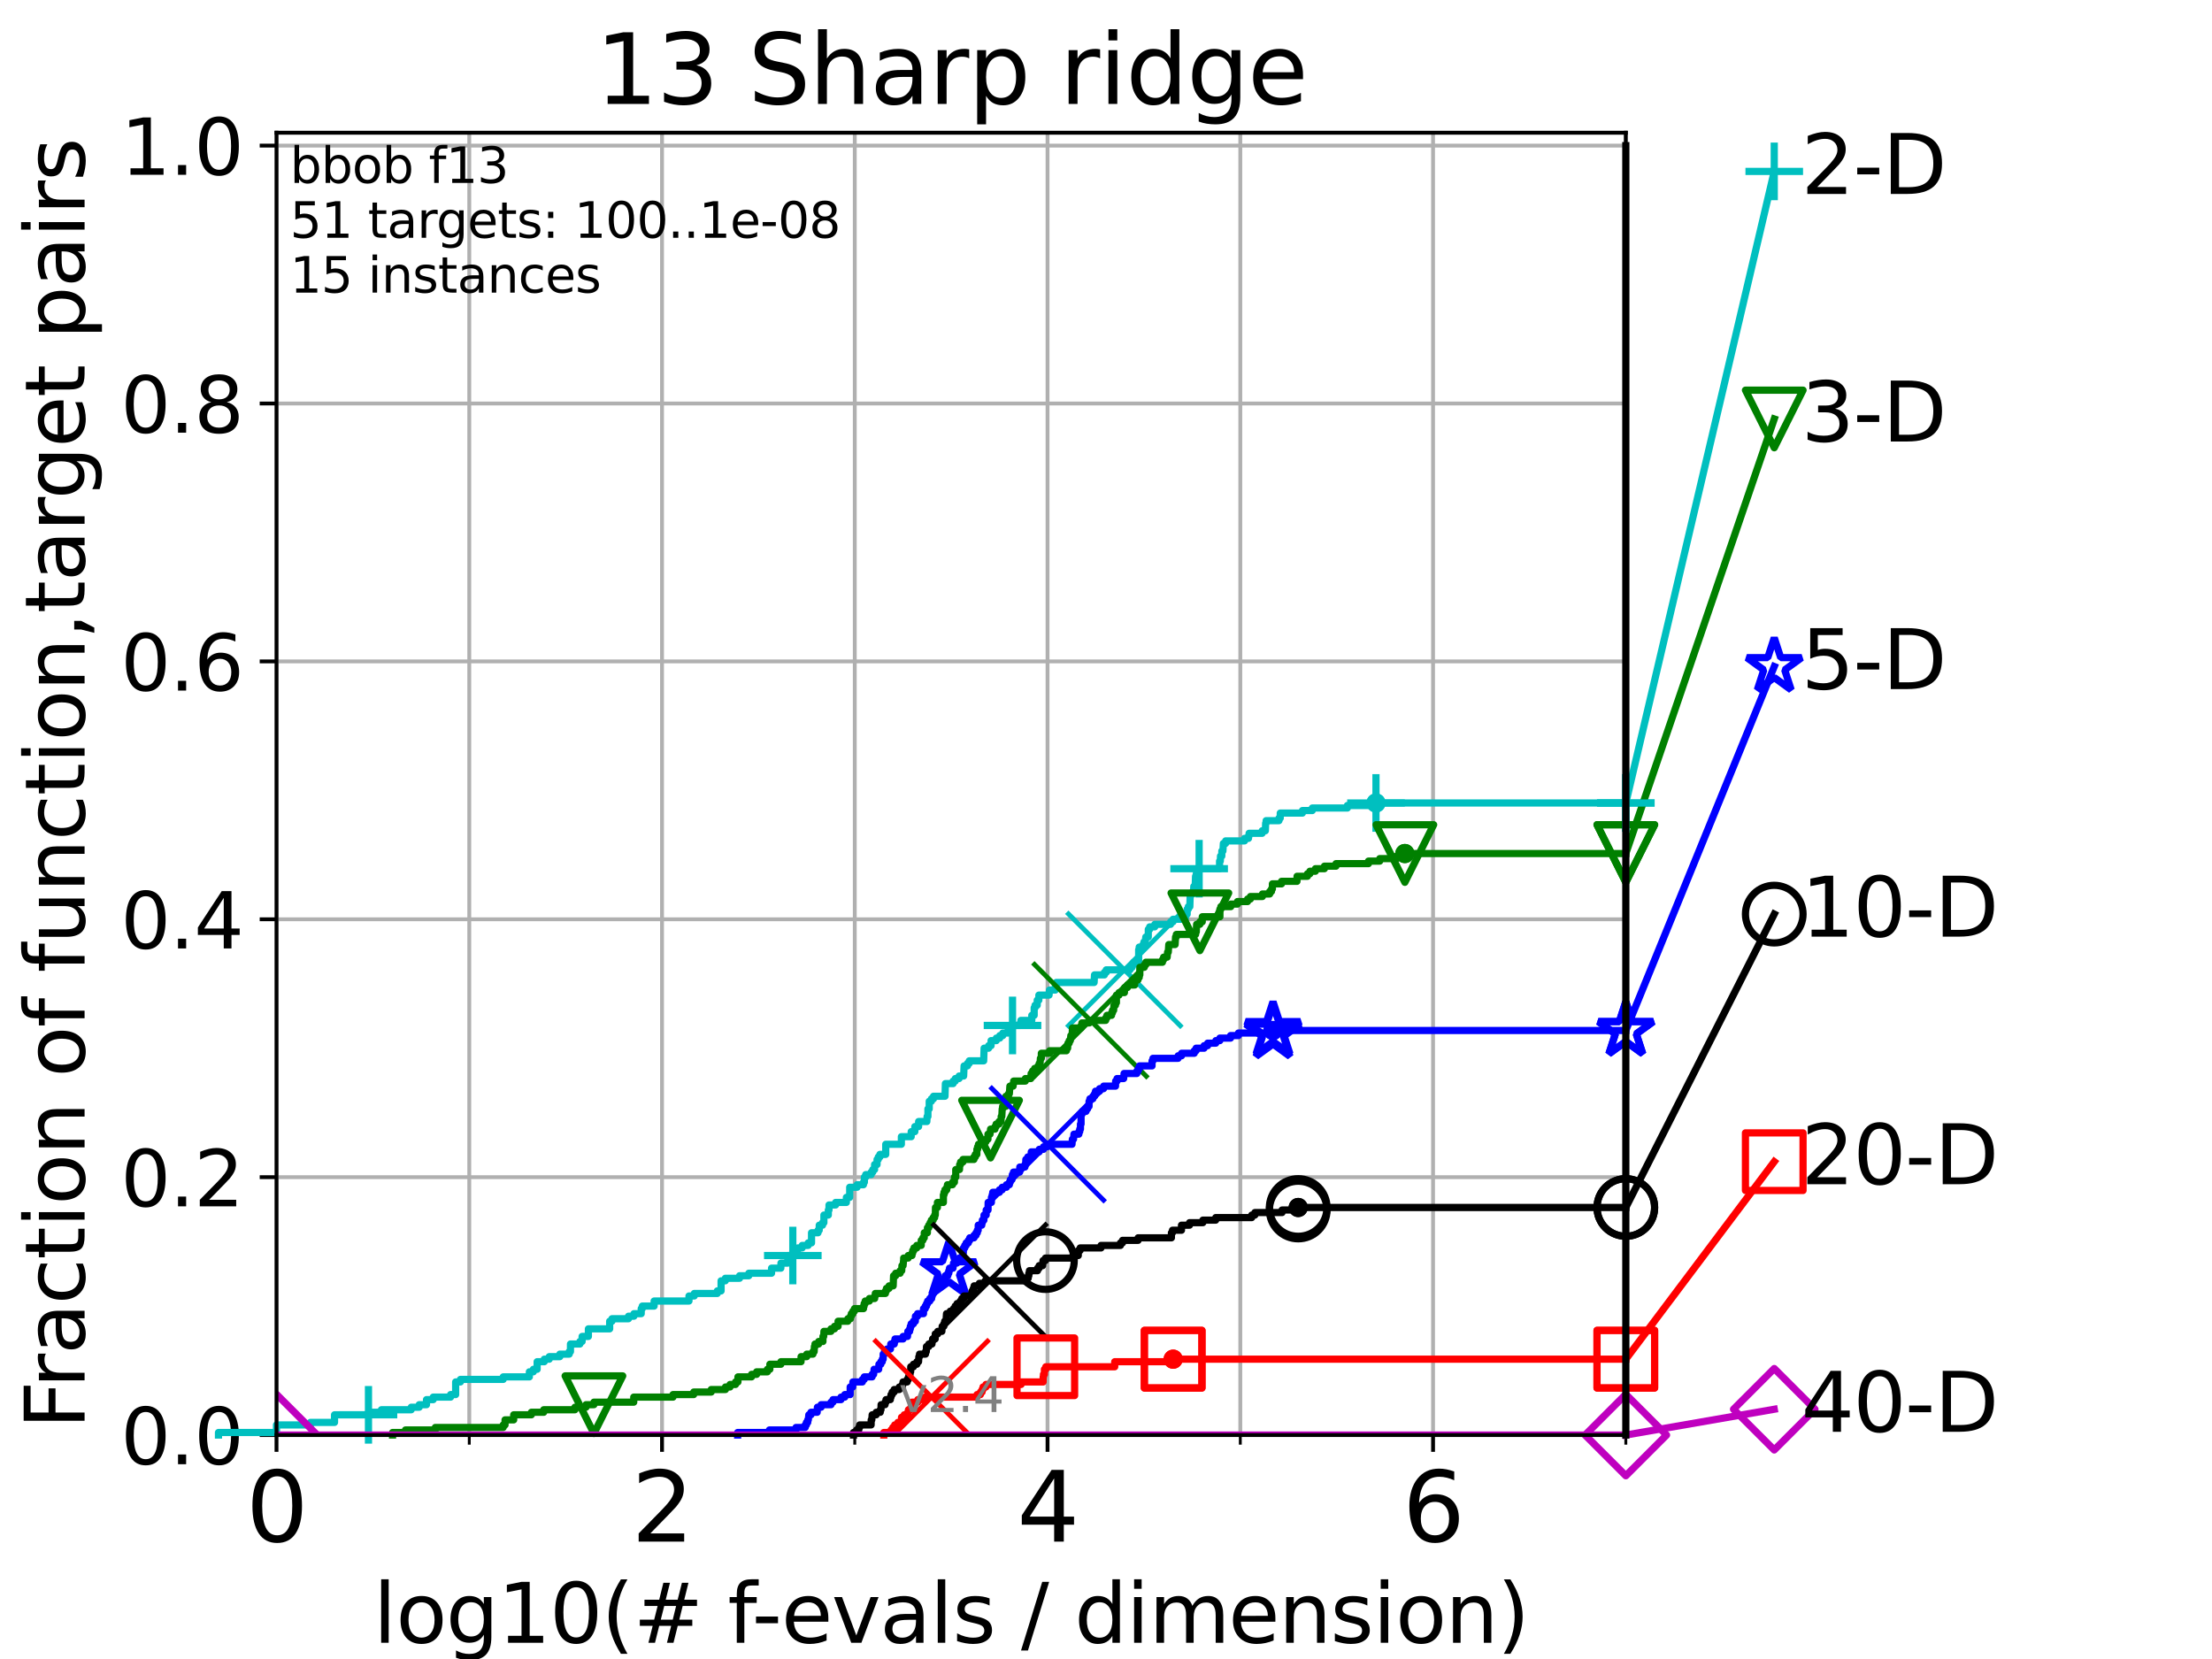 <?xml version="1.0" encoding="utf-8" standalone="no"?>
<!DOCTYPE svg PUBLIC "-//W3C//DTD SVG 1.1//EN"
  "http://www.w3.org/Graphics/SVG/1.1/DTD/svg11.dtd">
<svg height="345.6pt" version="1.1" viewBox="0 0 460.8 345.6" width="460.8pt" xmlns="http://www.w3.org/2000/svg" xmlns:xlink="http://www.w3.org/1999/xlink">
 <defs>
  <style type="text/css">*{stroke-linecap:butt;stroke-linejoin:round;}</style>
 </defs>
 <g id="figure_1">
  <g id="patch_1">
   <path d="M 0 345.6 
L 460.8 345.6 
L 460.8 0 
L 0 0 
z
" style="fill:#ffffff;"/>
  </g>
  <g id="axes_1">
   <g id="patch_2">
    <path d="M 57.6 298.944 
L 338.688 298.944 
L 338.688 27.648 
L 57.6 27.648 
z
" style="fill:#ffffff;"/>
   </g>
   <g id="matplotlib.axis_1">
    <g id="xtick_1">
     <g id="line2d_1">
      <path clip-path="url(#p0bb066654d)" d="M 57.6 298.944 
L 57.6 27.648 
" style="fill:none;stroke:#b0b0b0;stroke-linecap:square;stroke-width:0.8;"/>
     </g>
     <g id="line2d_2">
      <defs>
       <path d="M 0 0 
L 0 3.5 
" id="m5e8049c500" style="stroke:#000000;stroke-width:0.8;"/>
      </defs>
      <g>
       <use style="stroke:#000000;stroke-width:0.8;" x="57.6" xlink:href="#m5e8049c500" y="298.944"/>
      </g>
     </g>
     <g id="text_1">
      <!-- 0 -->
      <g transform="translate(51.237 321.141)scale(0.2 -0.2)">
       <defs>
        <path d="M 2034 4250 
Q 1547 4250 1301 3770 
Q 1056 3291 1056 2328 
Q 1056 1369 1301 889 
Q 1547 409 2034 409 
Q 2525 409 2770 889 
Q 3016 1369 3016 2328 
Q 3016 3291 2770 3770 
Q 2525 4250 2034 4250 
z
M 2034 4750 
Q 2819 4750 3233 4129 
Q 3647 3509 3647 2328 
Q 3647 1150 3233 529 
Q 2819 -91 2034 -91 
Q 1250 -91 836 529 
Q 422 1150 422 2328 
Q 422 3509 836 4129 
Q 1250 4750 2034 4750 
z
" id="DejaVuSans-30" transform="scale(0.016)"/>
       </defs>
       <use xlink:href="#DejaVuSans-30"/>
      </g>
     </g>
    </g>
    <g id="xtick_2">
     <g id="line2d_3">
      <path clip-path="url(#p0bb066654d)" d="M 137.911 298.944 
L 137.911 27.648 
" style="fill:none;stroke:#b0b0b0;stroke-linecap:square;stroke-width:0.8;"/>
     </g>
     <g id="line2d_4">
      <g>
       <use style="stroke:#000000;stroke-width:0.8;" x="137.911" xlink:href="#m5e8049c500" y="298.944"/>
      </g>
     </g>
     <g id="text_2">
      <!-- 2 -->
      <g transform="translate(131.548 321.141)scale(0.2 -0.2)">
       <defs>
        <path d="M 1228 531 
L 3431 531 
L 3431 0 
L 469 0 
L 469 531 
Q 828 903 1448 1529 
Q 2069 2156 2228 2338 
Q 2531 2678 2651 2914 
Q 2772 3150 2772 3378 
Q 2772 3750 2511 3984 
Q 2250 4219 1831 4219 
Q 1534 4219 1204 4116 
Q 875 4013 500 3803 
L 500 4441 
Q 881 4594 1212 4672 
Q 1544 4750 1819 4750 
Q 2544 4750 2975 4387 
Q 3406 4025 3406 3419 
Q 3406 3131 3298 2873 
Q 3191 2616 2906 2266 
Q 2828 2175 2409 1742 
Q 1991 1309 1228 531 
z
" id="DejaVuSans-32" transform="scale(0.016)"/>
       </defs>
       <use xlink:href="#DejaVuSans-32"/>
      </g>
     </g>
    </g>
    <g id="xtick_3">
     <g id="line2d_5">
      <path clip-path="url(#p0bb066654d)" d="M 218.222 298.944 
L 218.222 27.648 
" style="fill:none;stroke:#b0b0b0;stroke-linecap:square;stroke-width:0.8;"/>
     </g>
     <g id="line2d_6">
      <g>
       <use style="stroke:#000000;stroke-width:0.8;" x="218.222" xlink:href="#m5e8049c500" y="298.944"/>
      </g>
     </g>
     <g id="text_3">
      <!-- 4 -->
      <g transform="translate(211.859 321.141)scale(0.2 -0.2)">
       <defs>
        <path d="M 2419 4116 
L 825 1625 
L 2419 1625 
L 2419 4116 
z
M 2253 4666 
L 3047 4666 
L 3047 1625 
L 3713 1625 
L 3713 1100 
L 3047 1100 
L 3047 0 
L 2419 0 
L 2419 1100 
L 313 1100 
L 313 1709 
L 2253 4666 
z
" id="DejaVuSans-34" transform="scale(0.016)"/>
       </defs>
       <use xlink:href="#DejaVuSans-34"/>
      </g>
     </g>
    </g>
    <g id="xtick_4">
     <g id="line2d_7">
      <path clip-path="url(#p0bb066654d)" d="M 298.533 298.944 
L 298.533 27.648 
" style="fill:none;stroke:#b0b0b0;stroke-linecap:square;stroke-width:0.8;"/>
     </g>
     <g id="line2d_8">
      <g>
       <use style="stroke:#000000;stroke-width:0.8;" x="298.533" xlink:href="#m5e8049c500" y="298.944"/>
      </g>
     </g>
     <g id="text_4">
      <!-- 6 -->
      <g transform="translate(292.17 321.141)scale(0.2 -0.2)">
       <defs>
        <path d="M 2113 2584 
Q 1688 2584 1439 2293 
Q 1191 2003 1191 1497 
Q 1191 994 1439 701 
Q 1688 409 2113 409 
Q 2538 409 2786 701 
Q 3034 994 3034 1497 
Q 3034 2003 2786 2293 
Q 2538 2584 2113 2584 
z
M 3366 4563 
L 3366 3988 
Q 3128 4100 2886 4159 
Q 2644 4219 2406 4219 
Q 1781 4219 1451 3797 
Q 1122 3375 1075 2522 
Q 1259 2794 1537 2939 
Q 1816 3084 2150 3084 
Q 2853 3084 3261 2657 
Q 3669 2231 3669 1497 
Q 3669 778 3244 343 
Q 2819 -91 2113 -91 
Q 1303 -91 875 529 
Q 447 1150 447 2328 
Q 447 3434 972 4092 
Q 1497 4750 2381 4750 
Q 2619 4750 2861 4703 
Q 3103 4656 3366 4563 
z
" id="DejaVuSans-36" transform="scale(0.016)"/>
       </defs>
       <use xlink:href="#DejaVuSans-36"/>
      </g>
     </g>
    </g>
    <g id="xtick_5">
     <g id="line2d_9">
      <path clip-path="url(#p0bb066654d)" d="M 97.755 298.944 
L 97.755 27.648 
" style="fill:none;stroke:#b0b0b0;stroke-linecap:square;stroke-width:0.8;"/>
     </g>
     <g id="line2d_10">
      <defs>
       <path d="M 0 0 
L 0 2 
" id="m1a605fd5be" style="stroke:#000000;stroke-width:0.6;"/>
      </defs>
      <g>
       <use style="stroke:#000000;stroke-width:0.6;" x="97.755" xlink:href="#m1a605fd5be" y="298.944"/>
      </g>
     </g>
    </g>
    <g id="xtick_6">
     <g id="line2d_11">
      <path clip-path="url(#p0bb066654d)" d="M 178.066 298.944 
L 178.066 27.648 
" style="fill:none;stroke:#b0b0b0;stroke-linecap:square;stroke-width:0.8;"/>
     </g>
     <g id="line2d_12">
      <g>
       <use style="stroke:#000000;stroke-width:0.6;" x="178.066" xlink:href="#m1a605fd5be" y="298.944"/>
      </g>
     </g>
    </g>
    <g id="xtick_7">
     <g id="line2d_13">
      <path clip-path="url(#p0bb066654d)" d="M 258.377 298.944 
L 258.377 27.648 
" style="fill:none;stroke:#b0b0b0;stroke-linecap:square;stroke-width:0.8;"/>
     </g>
     <g id="line2d_14">
      <g>
       <use style="stroke:#000000;stroke-width:0.6;" x="258.377" xlink:href="#m1a605fd5be" y="298.944"/>
      </g>
     </g>
    </g>
    <g id="xtick_8">
     <g id="line2d_15">
      <path clip-path="url(#p0bb066654d)" d="M 338.688 298.944 
L 338.688 27.648 
" style="fill:none;stroke:#b0b0b0;stroke-linecap:square;stroke-width:0.8;"/>
     </g>
     <g id="line2d_16">
      <g>
       <use style="stroke:#000000;stroke-width:0.6;" x="338.688" xlink:href="#m1a605fd5be" y="298.944"/>
      </g>
     </g>
    </g>
    <g id="text_5">
     <!-- log10(# f-evals / dimension) -->
     <g transform="translate(77.764 342.218)scale(0.17 -0.17)">
      <defs>
       <path d="M 603 4863 
L 1178 4863 
L 1178 0 
L 603 0 
L 603 4863 
z
" id="DejaVuSans-6c" transform="scale(0.016)"/>
       <path d="M 1959 3097 
Q 1497 3097 1228 2736 
Q 959 2375 959 1747 
Q 959 1119 1226 758 
Q 1494 397 1959 397 
Q 2419 397 2687 759 
Q 2956 1122 2956 1747 
Q 2956 2369 2687 2733 
Q 2419 3097 1959 3097 
z
M 1959 3584 
Q 2709 3584 3137 3096 
Q 3566 2609 3566 1747 
Q 3566 888 3137 398 
Q 2709 -91 1959 -91 
Q 1206 -91 779 398 
Q 353 888 353 1747 
Q 353 2609 779 3096 
Q 1206 3584 1959 3584 
z
" id="DejaVuSans-6f" transform="scale(0.016)"/>
       <path d="M 2906 1791 
Q 2906 2416 2648 2759 
Q 2391 3103 1925 3103 
Q 1463 3103 1205 2759 
Q 947 2416 947 1791 
Q 947 1169 1205 825 
Q 1463 481 1925 481 
Q 2391 481 2648 825 
Q 2906 1169 2906 1791 
z
M 3481 434 
Q 3481 -459 3084 -895 
Q 2688 -1331 1869 -1331 
Q 1566 -1331 1297 -1286 
Q 1028 -1241 775 -1147 
L 775 -588 
Q 1028 -725 1275 -790 
Q 1522 -856 1778 -856 
Q 2344 -856 2625 -561 
Q 2906 -266 2906 331 
L 2906 616 
Q 2728 306 2450 153 
Q 2172 0 1784 0 
Q 1141 0 747 490 
Q 353 981 353 1791 
Q 353 2603 747 3093 
Q 1141 3584 1784 3584 
Q 2172 3584 2450 3431 
Q 2728 3278 2906 2969 
L 2906 3500 
L 3481 3500 
L 3481 434 
z
" id="DejaVuSans-67" transform="scale(0.016)"/>
       <path d="M 794 531 
L 1825 531 
L 1825 4091 
L 703 3866 
L 703 4441 
L 1819 4666 
L 2450 4666 
L 2450 531 
L 3481 531 
L 3481 0 
L 794 0 
L 794 531 
z
" id="DejaVuSans-31" transform="scale(0.016)"/>
       <path d="M 1984 4856 
Q 1566 4138 1362 3434 
Q 1159 2731 1159 2009 
Q 1159 1288 1364 580 
Q 1569 -128 1984 -844 
L 1484 -844 
Q 1016 -109 783 600 
Q 550 1309 550 2009 
Q 550 2706 781 3412 
Q 1013 4119 1484 4856 
L 1984 4856 
z
" id="DejaVuSans-28" transform="scale(0.016)"/>
       <path d="M 3272 2816 
L 2363 2816 
L 2100 1772 
L 3016 1772 
L 3272 2816 
z
M 2803 4594 
L 2478 3297 
L 3391 3297 
L 3719 4594 
L 4219 4594 
L 3897 3297 
L 4872 3297 
L 4872 2816 
L 3775 2816 
L 3519 1772 
L 4513 1772 
L 4513 1294 
L 3397 1294 
L 3072 0 
L 2572 0 
L 2894 1294 
L 1978 1294 
L 1656 0 
L 1153 0 
L 1478 1294 
L 494 1294 
L 494 1772 
L 1594 1772 
L 1856 2816 
L 850 2816 
L 850 3297 
L 1978 3297 
L 2297 4594 
L 2803 4594 
z
" id="DejaVuSans-23" transform="scale(0.016)"/>
       <path id="DejaVuSans-20" transform="scale(0.016)"/>
       <path d="M 2375 4863 
L 2375 4384 
L 1825 4384 
Q 1516 4384 1395 4259 
Q 1275 4134 1275 3809 
L 1275 3500 
L 2222 3500 
L 2222 3053 
L 1275 3053 
L 1275 0 
L 697 0 
L 697 3053 
L 147 3053 
L 147 3500 
L 697 3500 
L 697 3744 
Q 697 4328 969 4595 
Q 1241 4863 1831 4863 
L 2375 4863 
z
" id="DejaVuSans-66" transform="scale(0.016)"/>
       <path d="M 313 2009 
L 1997 2009 
L 1997 1497 
L 313 1497 
L 313 2009 
z
" id="DejaVuSans-2d" transform="scale(0.016)"/>
       <path d="M 3597 1894 
L 3597 1613 
L 953 1613 
Q 991 1019 1311 708 
Q 1631 397 2203 397 
Q 2534 397 2845 478 
Q 3156 559 3463 722 
L 3463 178 
Q 3153 47 2828 -22 
Q 2503 -91 2169 -91 
Q 1331 -91 842 396 
Q 353 884 353 1716 
Q 353 2575 817 3079 
Q 1281 3584 2069 3584 
Q 2775 3584 3186 3129 
Q 3597 2675 3597 1894 
z
M 3022 2063 
Q 3016 2534 2758 2815 
Q 2500 3097 2075 3097 
Q 1594 3097 1305 2825 
Q 1016 2553 972 2059 
L 3022 2063 
z
" id="DejaVuSans-65" transform="scale(0.016)"/>
       <path d="M 191 3500 
L 800 3500 
L 1894 563 
L 2988 3500 
L 3597 3500 
L 2284 0 
L 1503 0 
L 191 3500 
z
" id="DejaVuSans-76" transform="scale(0.016)"/>
       <path d="M 2194 1759 
Q 1497 1759 1228 1600 
Q 959 1441 959 1056 
Q 959 750 1161 570 
Q 1363 391 1709 391 
Q 2188 391 2477 730 
Q 2766 1069 2766 1631 
L 2766 1759 
L 2194 1759 
z
M 3341 1997 
L 3341 0 
L 2766 0 
L 2766 531 
Q 2569 213 2275 61 
Q 1981 -91 1556 -91 
Q 1019 -91 701 211 
Q 384 513 384 1019 
Q 384 1609 779 1909 
Q 1175 2209 1959 2209 
L 2766 2209 
L 2766 2266 
Q 2766 2663 2505 2880 
Q 2244 3097 1772 3097 
Q 1472 3097 1187 3025 
Q 903 2953 641 2809 
L 641 3341 
Q 956 3463 1253 3523 
Q 1550 3584 1831 3584 
Q 2591 3584 2966 3190 
Q 3341 2797 3341 1997 
z
" id="DejaVuSans-61" transform="scale(0.016)"/>
       <path d="M 2834 3397 
L 2834 2853 
Q 2591 2978 2328 3040 
Q 2066 3103 1784 3103 
Q 1356 3103 1142 2972 
Q 928 2841 928 2578 
Q 928 2378 1081 2264 
Q 1234 2150 1697 2047 
L 1894 2003 
Q 2506 1872 2764 1633 
Q 3022 1394 3022 966 
Q 3022 478 2636 193 
Q 2250 -91 1575 -91 
Q 1294 -91 989 -36 
Q 684 19 347 128 
L 347 722 
Q 666 556 975 473 
Q 1284 391 1588 391 
Q 1994 391 2212 530 
Q 2431 669 2431 922 
Q 2431 1156 2273 1281 
Q 2116 1406 1581 1522 
L 1381 1569 
Q 847 1681 609 1914 
Q 372 2147 372 2553 
Q 372 3047 722 3315 
Q 1072 3584 1716 3584 
Q 2034 3584 2315 3537 
Q 2597 3491 2834 3397 
z
" id="DejaVuSans-73" transform="scale(0.016)"/>
       <path d="M 1625 4666 
L 2156 4666 
L 531 -594 
L 0 -594 
L 1625 4666 
z
" id="DejaVuSans-2f" transform="scale(0.016)"/>
       <path d="M 2906 2969 
L 2906 4863 
L 3481 4863 
L 3481 0 
L 2906 0 
L 2906 525 
Q 2725 213 2448 61 
Q 2172 -91 1784 -91 
Q 1150 -91 751 415 
Q 353 922 353 1747 
Q 353 2572 751 3078 
Q 1150 3584 1784 3584 
Q 2172 3584 2448 3432 
Q 2725 3281 2906 2969 
z
M 947 1747 
Q 947 1113 1208 752 
Q 1469 391 1925 391 
Q 2381 391 2643 752 
Q 2906 1113 2906 1747 
Q 2906 2381 2643 2742 
Q 2381 3103 1925 3103 
Q 1469 3103 1208 2742 
Q 947 2381 947 1747 
z
" id="DejaVuSans-64" transform="scale(0.016)"/>
       <path d="M 603 3500 
L 1178 3500 
L 1178 0 
L 603 0 
L 603 3500 
z
M 603 4863 
L 1178 4863 
L 1178 4134 
L 603 4134 
L 603 4863 
z
" id="DejaVuSans-69" transform="scale(0.016)"/>
       <path d="M 3328 2828 
Q 3544 3216 3844 3400 
Q 4144 3584 4550 3584 
Q 5097 3584 5394 3201 
Q 5691 2819 5691 2113 
L 5691 0 
L 5113 0 
L 5113 2094 
Q 5113 2597 4934 2840 
Q 4756 3084 4391 3084 
Q 3944 3084 3684 2787 
Q 3425 2491 3425 1978 
L 3425 0 
L 2847 0 
L 2847 2094 
Q 2847 2600 2669 2842 
Q 2491 3084 2119 3084 
Q 1678 3084 1418 2786 
Q 1159 2488 1159 1978 
L 1159 0 
L 581 0 
L 581 3500 
L 1159 3500 
L 1159 2956 
Q 1356 3278 1631 3431 
Q 1906 3584 2284 3584 
Q 2666 3584 2933 3390 
Q 3200 3197 3328 2828 
z
" id="DejaVuSans-6d" transform="scale(0.016)"/>
       <path d="M 3513 2113 
L 3513 0 
L 2938 0 
L 2938 2094 
Q 2938 2591 2744 2837 
Q 2550 3084 2163 3084 
Q 1697 3084 1428 2787 
Q 1159 2491 1159 1978 
L 1159 0 
L 581 0 
L 581 3500 
L 1159 3500 
L 1159 2956 
Q 1366 3272 1645 3428 
Q 1925 3584 2291 3584 
Q 2894 3584 3203 3211 
Q 3513 2838 3513 2113 
z
" id="DejaVuSans-6e" transform="scale(0.016)"/>
       <path d="M 513 4856 
L 1013 4856 
Q 1481 4119 1714 3412 
Q 1947 2706 1947 2009 
Q 1947 1309 1714 600 
Q 1481 -109 1013 -844 
L 513 -844 
Q 928 -128 1133 580 
Q 1338 1288 1338 2009 
Q 1338 2731 1133 3434 
Q 928 4138 513 4856 
z
" id="DejaVuSans-29" transform="scale(0.016)"/>
      </defs>
      <use xlink:href="#DejaVuSans-6c"/>
      <use x="27.783" xlink:href="#DejaVuSans-6f"/>
      <use x="88.965" xlink:href="#DejaVuSans-67"/>
      <use x="152.441" xlink:href="#DejaVuSans-31"/>
      <use x="216.064" xlink:href="#DejaVuSans-30"/>
      <use x="279.688" xlink:href="#DejaVuSans-28"/>
      <use x="318.701" xlink:href="#DejaVuSans-23"/>
      <use x="402.49" xlink:href="#DejaVuSans-20"/>
      <use x="434.277" xlink:href="#DejaVuSans-66"/>
      <use x="463.982" xlink:href="#DejaVuSans-2d"/>
      <use x="500.066" xlink:href="#DejaVuSans-65"/>
      <use x="561.59" xlink:href="#DejaVuSans-76"/>
      <use x="620.77" xlink:href="#DejaVuSans-61"/>
      <use x="682.049" xlink:href="#DejaVuSans-6c"/>
      <use x="709.832" xlink:href="#DejaVuSans-73"/>
      <use x="761.932" xlink:href="#DejaVuSans-20"/>
      <use x="793.719" xlink:href="#DejaVuSans-2f"/>
      <use x="827.41" xlink:href="#DejaVuSans-20"/>
      <use x="859.197" xlink:href="#DejaVuSans-64"/>
      <use x="922.674" xlink:href="#DejaVuSans-69"/>
      <use x="950.457" xlink:href="#DejaVuSans-6d"/>
      <use x="1047.869" xlink:href="#DejaVuSans-65"/>
      <use x="1109.393" xlink:href="#DejaVuSans-6e"/>
      <use x="1172.771" xlink:href="#DejaVuSans-73"/>
      <use x="1224.871" xlink:href="#DejaVuSans-69"/>
      <use x="1252.654" xlink:href="#DejaVuSans-6f"/>
      <use x="1313.836" xlink:href="#DejaVuSans-6e"/>
      <use x="1377.215" xlink:href="#DejaVuSans-29"/>
     </g>
    </g>
   </g>
   <g id="matplotlib.axis_2">
    <g id="ytick_1">
     <g id="line2d_17">
      <path clip-path="url(#p0bb066654d)" d="M 57.6 298.944 
L 338.688 298.944 
" style="fill:none;stroke:#b0b0b0;stroke-linecap:square;stroke-width:0.8;"/>
     </g>
     <g id="line2d_18">
      <defs>
       <path d="M 0 0 
L -3.5 0 
" id="m19486ea496" style="stroke:#000000;stroke-width:0.8;"/>
      </defs>
      <g>
       <use style="stroke:#000000;stroke-width:0.8;" x="57.6" xlink:href="#m19486ea496" y="298.944"/>
      </g>
     </g>
     <g id="text_6">
      <!-- 0.0 -->
      <g transform="translate(25.155 305.023)scale(0.16 -0.16)">
       <defs>
        <path d="M 684 794 
L 1344 794 
L 1344 0 
L 684 0 
L 684 794 
z
" id="DejaVuSans-2e" transform="scale(0.016)"/>
       </defs>
       <use xlink:href="#DejaVuSans-30"/>
       <use x="63.623" xlink:href="#DejaVuSans-2e"/>
       <use x="95.41" xlink:href="#DejaVuSans-30"/>
      </g>
     </g>
    </g>
    <g id="ytick_2">
     <g id="line2d_19">
      <path clip-path="url(#p0bb066654d)" d="M 57.6 245.222 
L 338.688 245.222 
" style="fill:none;stroke:#b0b0b0;stroke-linecap:square;stroke-width:0.8;"/>
     </g>
     <g id="line2d_20">
      <g>
       <use style="stroke:#000000;stroke-width:0.8;" x="57.6" xlink:href="#m19486ea496" y="245.222"/>
      </g>
     </g>
     <g id="text_7">
      <!-- 0.2 -->
      <g transform="translate(25.155 251.301)scale(0.16 -0.16)">
       <use xlink:href="#DejaVuSans-30"/>
       <use x="63.623" xlink:href="#DejaVuSans-2e"/>
       <use x="95.41" xlink:href="#DejaVuSans-32"/>
      </g>
     </g>
    </g>
    <g id="ytick_3">
     <g id="line2d_21">
      <path clip-path="url(#p0bb066654d)" d="M 57.6 191.5 
L 338.688 191.5 
" style="fill:none;stroke:#b0b0b0;stroke-linecap:square;stroke-width:0.8;"/>
     </g>
     <g id="line2d_22">
      <g>
       <use style="stroke:#000000;stroke-width:0.8;" x="57.6" xlink:href="#m19486ea496" y="191.5"/>
      </g>
     </g>
     <g id="text_8">
      <!-- 0.4 -->
      <g transform="translate(25.155 197.579)scale(0.16 -0.16)">
       <use xlink:href="#DejaVuSans-30"/>
       <use x="63.623" xlink:href="#DejaVuSans-2e"/>
       <use x="95.41" xlink:href="#DejaVuSans-34"/>
      </g>
     </g>
    </g>
    <g id="ytick_4">
     <g id="line2d_23">
      <path clip-path="url(#p0bb066654d)" d="M 57.6 137.778 
L 338.688 137.778 
" style="fill:none;stroke:#b0b0b0;stroke-linecap:square;stroke-width:0.8;"/>
     </g>
     <g id="line2d_24">
      <g>
       <use style="stroke:#000000;stroke-width:0.8;" x="57.6" xlink:href="#m19486ea496" y="137.778"/>
      </g>
     </g>
     <g id="text_9">
      <!-- 0.6 -->
      <g transform="translate(25.155 143.857)scale(0.16 -0.16)">
       <use xlink:href="#DejaVuSans-30"/>
       <use x="63.623" xlink:href="#DejaVuSans-2e"/>
       <use x="95.41" xlink:href="#DejaVuSans-36"/>
      </g>
     </g>
    </g>
    <g id="ytick_5">
     <g id="line2d_25">
      <path clip-path="url(#p0bb066654d)" d="M 57.6 84.056 
L 338.688 84.056 
" style="fill:none;stroke:#b0b0b0;stroke-linecap:square;stroke-width:0.8;"/>
     </g>
     <g id="line2d_26">
      <g>
       <use style="stroke:#000000;stroke-width:0.8;" x="57.6" xlink:href="#m19486ea496" y="84.056"/>
      </g>
     </g>
     <g id="text_10">
      <!-- 0.8 -->
      <g transform="translate(25.155 90.135)scale(0.16 -0.16)">
       <defs>
        <path d="M 2034 2216 
Q 1584 2216 1326 1975 
Q 1069 1734 1069 1313 
Q 1069 891 1326 650 
Q 1584 409 2034 409 
Q 2484 409 2743 651 
Q 3003 894 3003 1313 
Q 3003 1734 2745 1975 
Q 2488 2216 2034 2216 
z
M 1403 2484 
Q 997 2584 770 2862 
Q 544 3141 544 3541 
Q 544 4100 942 4425 
Q 1341 4750 2034 4750 
Q 2731 4750 3128 4425 
Q 3525 4100 3525 3541 
Q 3525 3141 3298 2862 
Q 3072 2584 2669 2484 
Q 3125 2378 3379 2068 
Q 3634 1759 3634 1313 
Q 3634 634 3220 271 
Q 2806 -91 2034 -91 
Q 1263 -91 848 271 
Q 434 634 434 1313 
Q 434 1759 690 2068 
Q 947 2378 1403 2484 
z
M 1172 3481 
Q 1172 3119 1398 2916 
Q 1625 2713 2034 2713 
Q 2441 2713 2670 2916 
Q 2900 3119 2900 3481 
Q 2900 3844 2670 4047 
Q 2441 4250 2034 4250 
Q 1625 4250 1398 4047 
Q 1172 3844 1172 3481 
z
" id="DejaVuSans-38" transform="scale(0.016)"/>
       </defs>
       <use xlink:href="#DejaVuSans-30"/>
       <use x="63.623" xlink:href="#DejaVuSans-2e"/>
       <use x="95.41" xlink:href="#DejaVuSans-38"/>
      </g>
     </g>
    </g>
    <g id="ytick_6">
     <g id="line2d_27">
      <path clip-path="url(#p0bb066654d)" d="M 57.6 30.334 
L 338.688 30.334 
" style="fill:none;stroke:#b0b0b0;stroke-linecap:square;stroke-width:0.8;"/>
     </g>
     <g id="line2d_28">
      <g>
       <use style="stroke:#000000;stroke-width:0.8;" x="57.6" xlink:href="#m19486ea496" y="30.334"/>
      </g>
     </g>
     <g id="text_11">
      <!-- 1.0 -->
      <g transform="translate(25.155 36.413)scale(0.16 -0.16)">
       <use xlink:href="#DejaVuSans-31"/>
       <use x="63.623" xlink:href="#DejaVuSans-2e"/>
       <use x="95.41" xlink:href="#DejaVuSans-30"/>
      </g>
     </g>
    </g>
    <g id="text_12">
     <!-- Fraction of function,target pairs -->
     <g transform="translate(17.62 297.681)rotate(-90)scale(0.17 -0.17)">
      <defs>
       <path d="M 628 4666 
L 3309 4666 
L 3309 4134 
L 1259 4134 
L 1259 2759 
L 3109 2759 
L 3109 2228 
L 1259 2228 
L 1259 0 
L 628 0 
L 628 4666 
z
" id="DejaVuSans-46" transform="scale(0.016)"/>
       <path d="M 2631 2963 
Q 2534 3019 2420 3045 
Q 2306 3072 2169 3072 
Q 1681 3072 1420 2755 
Q 1159 2438 1159 1844 
L 1159 0 
L 581 0 
L 581 3500 
L 1159 3500 
L 1159 2956 
Q 1341 3275 1631 3429 
Q 1922 3584 2338 3584 
Q 2397 3584 2469 3576 
Q 2541 3569 2628 3553 
L 2631 2963 
z
" id="DejaVuSans-72" transform="scale(0.016)"/>
       <path d="M 3122 3366 
L 3122 2828 
Q 2878 2963 2633 3030 
Q 2388 3097 2138 3097 
Q 1578 3097 1268 2742 
Q 959 2388 959 1747 
Q 959 1106 1268 751 
Q 1578 397 2138 397 
Q 2388 397 2633 464 
Q 2878 531 3122 666 
L 3122 134 
Q 2881 22 2623 -34 
Q 2366 -91 2075 -91 
Q 1284 -91 818 406 
Q 353 903 353 1747 
Q 353 2603 823 3093 
Q 1294 3584 2113 3584 
Q 2378 3584 2631 3529 
Q 2884 3475 3122 3366 
z
" id="DejaVuSans-63" transform="scale(0.016)"/>
       <path d="M 1172 4494 
L 1172 3500 
L 2356 3500 
L 2356 3053 
L 1172 3053 
L 1172 1153 
Q 1172 725 1289 603 
Q 1406 481 1766 481 
L 2356 481 
L 2356 0 
L 1766 0 
Q 1100 0 847 248 
Q 594 497 594 1153 
L 594 3053 
L 172 3053 
L 172 3500 
L 594 3500 
L 594 4494 
L 1172 4494 
z
" id="DejaVuSans-74" transform="scale(0.016)"/>
       <path d="M 544 1381 
L 544 3500 
L 1119 3500 
L 1119 1403 
Q 1119 906 1312 657 
Q 1506 409 1894 409 
Q 2359 409 2629 706 
Q 2900 1003 2900 1516 
L 2900 3500 
L 3475 3500 
L 3475 0 
L 2900 0 
L 2900 538 
Q 2691 219 2414 64 
Q 2138 -91 1772 -91 
Q 1169 -91 856 284 
Q 544 659 544 1381 
z
M 1991 3584 
L 1991 3584 
z
" id="DejaVuSans-75" transform="scale(0.016)"/>
       <path d="M 750 794 
L 1409 794 
L 1409 256 
L 897 -744 
L 494 -744 
L 750 256 
L 750 794 
z
" id="DejaVuSans-2c" transform="scale(0.016)"/>
       <path d="M 1159 525 
L 1159 -1331 
L 581 -1331 
L 581 3500 
L 1159 3500 
L 1159 2969 
Q 1341 3281 1617 3432 
Q 1894 3584 2278 3584 
Q 2916 3584 3314 3078 
Q 3713 2572 3713 1747 
Q 3713 922 3314 415 
Q 2916 -91 2278 -91 
Q 1894 -91 1617 61 
Q 1341 213 1159 525 
z
M 3116 1747 
Q 3116 2381 2855 2742 
Q 2594 3103 2138 3103 
Q 1681 3103 1420 2742 
Q 1159 2381 1159 1747 
Q 1159 1113 1420 752 
Q 1681 391 2138 391 
Q 2594 391 2855 752 
Q 3116 1113 3116 1747 
z
" id="DejaVuSans-70" transform="scale(0.016)"/>
      </defs>
      <use xlink:href="#DejaVuSans-46"/>
      <use x="50.27" xlink:href="#DejaVuSans-72"/>
      <use x="91.383" xlink:href="#DejaVuSans-61"/>
      <use x="152.662" xlink:href="#DejaVuSans-63"/>
      <use x="207.643" xlink:href="#DejaVuSans-74"/>
      <use x="246.852" xlink:href="#DejaVuSans-69"/>
      <use x="274.635" xlink:href="#DejaVuSans-6f"/>
      <use x="335.816" xlink:href="#DejaVuSans-6e"/>
      <use x="399.195" xlink:href="#DejaVuSans-20"/>
      <use x="430.982" xlink:href="#DejaVuSans-6f"/>
      <use x="492.164" xlink:href="#DejaVuSans-66"/>
      <use x="527.369" xlink:href="#DejaVuSans-20"/>
      <use x="559.156" xlink:href="#DejaVuSans-66"/>
      <use x="594.361" xlink:href="#DejaVuSans-75"/>
      <use x="657.74" xlink:href="#DejaVuSans-6e"/>
      <use x="721.119" xlink:href="#DejaVuSans-63"/>
      <use x="776.1" xlink:href="#DejaVuSans-74"/>
      <use x="815.309" xlink:href="#DejaVuSans-69"/>
      <use x="843.092" xlink:href="#DejaVuSans-6f"/>
      <use x="904.273" xlink:href="#DejaVuSans-6e"/>
      <use x="967.652" xlink:href="#DejaVuSans-2c"/>
      <use x="999.439" xlink:href="#DejaVuSans-74"/>
      <use x="1038.648" xlink:href="#DejaVuSans-61"/>
      <use x="1099.928" xlink:href="#DejaVuSans-72"/>
      <use x="1139.291" xlink:href="#DejaVuSans-67"/>
      <use x="1202.768" xlink:href="#DejaVuSans-65"/>
      <use x="1264.291" xlink:href="#DejaVuSans-74"/>
      <use x="1303.5" xlink:href="#DejaVuSans-20"/>
      <use x="1335.287" xlink:href="#DejaVuSans-70"/>
      <use x="1398.764" xlink:href="#DejaVuSans-61"/>
      <use x="1460.043" xlink:href="#DejaVuSans-69"/>
      <use x="1487.826" xlink:href="#DejaVuSans-72"/>
      <use x="1528.939" xlink:href="#DejaVuSans-73"/>
     </g>
    </g>
   </g>
   <g id="line2d_29">
    <defs>
     <path d="M 0 1.5 
C 0.398 1.5 0.779 1.342 1.061 1.061 
C 1.342 0.779 1.5 0.398 1.5 0 
C 1.5 -0.398 1.342 -0.779 1.061 -1.061 
C 0.779 -1.342 0.398 -1.5 0 -1.5 
C -0.398 -1.5 -0.779 -1.342 -1.061 -1.061 
C -1.342 -0.779 -1.5 -0.398 -1.5 0 
C -1.5 0.398 -1.342 0.779 -1.061 1.061 
C -0.779 1.342 -0.398 1.5 0 1.5 
z
" id="mf7ede3e907" style="stroke:#00bfbf;"/>
    </defs>
    <g>
     <use style="fill:#00bfbf;stroke:#00bfbf;" x="286.643" xlink:href="#mf7ede3e907" y="167.272"/>
     <use style="fill:#00bfbf;stroke:#00bfbf;" x="286.643" xlink:href="#mf7ede3e907" y="167.272"/>
    </g>
   </g>
   <g id="line2d_30">
    <path d="M 45.512 298.944 
L 45.512 298.417 
L 57.6 298.417 
L 57.6 296.837 
L 64.671 296.837 
L 64.671 296.311 
L 69.688 296.311 
L 69.688 294.731 
L 76.759 294.731 
L 76.759 294.204 
L 79.447 294.204 
L 79.447 293.677 
L 85.667 293.677 
L 85.667 293.15 
L 87.33 293.15 
L 87.33 292.624 
L 88.847 292.624 
L 88.847 291.57 
L 90.243 291.57 
L 90.243 291.044 
L 93.864 291.044 
L 93.864 290.517 
L 94.921 290.517 
L 94.921 287.884 
L 95.918 287.884 
L 95.918 287.357 
L 104.826 287.357 
L 104.826 286.83 
L 110.274 286.83 
L 110.274 285.777 
L 111.105 285.777 
L 111.105 285.25 
L 111.897 285.25 
L 111.897 283.67 
L 113.383 283.67 
L 113.383 283.143 
L 114.419 283.143 
L 114.419 282.617 
L 116.621 282.617 
L 116.621 282.09 
L 118.577 282.09 
L 118.577 281.563 
L 118.839 281.563 
L 118.839 279.983 
L 120.806 279.983 
L 120.806 279.457 
L 121.265 279.457 
L 121.265 278.403 
L 122.573 278.403 
L 122.573 276.823 
L 127.003 276.823 
L 127.003 275.243 
L 127.485 275.243 
L 127.485 274.716 
L 130.927 274.716 
L 130.927 274.19 
L 132.06 274.19 
L 132.06 273.663 
L 133.578 273.663 
L 133.578 272.61 
L 133.8 272.61 
L 133.8 272.083 
L 136.266 272.083 
L 136.266 271.03 
L 143.528 271.03 
L 143.528 269.976 
L 144.63 269.976 
L 144.63 269.45 
L 149.423 269.45 
L 149.423 268.923 
L 150.215 268.923 
L 150.215 266.816 
L 151.097 266.816 
L 151.097 266.289 
L 154.064 266.289 
L 154.064 265.763 
L 155.991 265.763 
L 155.991 265.236 
L 160.727 265.236 
L 160.727 264.183 
L 162.666 264.183 
L 162.687 263.129 
L 164.121 263.129 
L 164.121 261.549 
L 165.157 261.549 
L 165.157 260.496 
L 166.186 260.496 
L 166.186 259.969 
L 167.109 259.969 
L 167.109 259.443 
L 168.355 259.443 
L 168.355 258.916 
L 169.056 258.916 
L 169.056 256.809 
L 170.406 256.809 
L 170.406 256.282 
L 170.661 256.282 
L 170.661 255.229 
L 171.353 255.229 
L 171.353 254.702 
L 171.633 254.702 
L 171.633 253.122 
L 172.554 253.122 
L 172.554 252.069 
L 172.697 252.069 
L 172.697 251.016 
L 174.076 251.016 
L 174.076 250.489 
L 176.316 250.489 
L 176.316 249.436 
L 177.006 249.436 
L 177.006 247.329 
L 178.548 247.329 
L 178.548 246.802 
L 179.871 246.802 
L 179.871 246.275 
L 180.066 246.275 
L 180.066 245.222 
L 180.344 245.222 
L 180.344 244.695 
L 181.491 244.695 
L 181.491 244.169 
L 181.818 244.169 
L 181.818 243.642 
L 182.193 243.642 
L 182.193 242.589 
L 182.709 242.589 
L 182.709 241.535 
L 182.967 241.535 
L 182.967 241.009 
L 183.3 241.009 
L 183.3 240.482 
L 184.516 240.482 
L 184.516 238.375 
L 187.771 238.375 
L 187.771 236.795 
L 189.82 236.795 
L 189.82 235.742 
L 190.576 235.742 
L 190.576 234.688 
L 191.363 234.688 
L 191.363 233.635 
L 193.085 233.635 
L 193.133 232.582 
L 193.305 232.582 
L 193.305 231.001 
L 193.572 231.001 
L 193.572 229.421 
L 194.028 229.421 
L 194.028 228.895 
L 194.466 228.895 
L 194.466 228.368 
L 196.864 228.368 
L 196.944 225.735 
L 198.551 225.735 
L 198.551 225.208 
L 199.006 225.208 
L 199.006 224.681 
L 199.801 224.681 
L 199.801 224.155 
L 200.745 224.155 
L 200.838 222.048 
L 201.546 222.048 
L 201.546 221.521 
L 201.91 221.521 
L 201.91 220.994 
L 204.921 220.994 
L 205.006 218.361 
L 205.946 218.361 
L 205.946 217.834 
L 206.46 217.834 
L 206.46 216.781 
L 207.55 216.781 
L 207.55 216.254 
L 208.277 216.254 
L 208.277 215.728 
L 208.906 215.728 
L 208.906 215.201 
L 210.021 215.201 
L 210.021 214.148 
L 210.926 214.148 
L 210.926 213.621 
L 212.553 213.621 
L 212.553 213.094 
L 212.676 213.094 
L 212.676 212.567 
L 214.939 212.567 
L 214.939 211.514 
L 215.439 211.514 
L 215.439 209.934 
L 215.621 209.934 
L 215.621 209.407 
L 216.073 209.407 
L 216.073 208.354 
L 216.412 208.354 
L 216.412 207.301 
L 218.539 207.301 
L 218.623 206.247 
L 219.838 206.247 
L 219.865 205.194 
L 220.031 205.194 
L 220.031 204.667 
L 227.923 204.667 
L 228.006 203.087 
L 230.068 203.087 
L 230.068 202.56 
L 230.456 202.56 
L 230.456 202.034 
L 235.398 202.034 
L 235.398 201.507 
L 235.841 201.507 
L 235.841 200.98 
L 236.168 200.98 
L 236.168 200.454 
L 237.203 200.454 
L 237.203 197.82 
L 237.315 197.82 
L 237.315 197.294 
L 238.11 197.294 
L 238.11 196.767 
L 238.294 196.767 
L 238.294 196.24 
L 238.583 196.24 
L 238.693 195.187 
L 239.209 195.187 
L 239.209 193.607 
L 239.498 193.607 
L 239.498 193.08 
L 240.562 193.08 
L 240.562 192.553 
L 243.851 192.553 
L 243.851 192.027 
L 244.357 192.027 
L 244.357 191.5 
L 246.909 191.5 
L 247.011 190.447 
L 247.311 190.447 
L 247.311 189.393 
L 247.546 189.393 
L 247.546 188.867 
L 247.865 188.867 
L 247.926 186.76 
L 248.001 186.76 
L 248.001 186.233 
L 248.465 186.233 
L 248.465 185.706 
L 248.627 185.706 
L 248.689 184.653 
L 248.982 184.653 
L 249.054 182.546 
L 249.199 182.546 
L 249.199 182.02 
L 249.419 182.02 
L 249.419 181.493 
L 249.802 181.493 
L 249.802 180.966 
L 254.055 180.966 
L 254.055 179.386 
L 254.215 179.386 
L 254.253 178.333 
L 254.527 178.333 
L 254.527 177.28 
L 254.755 177.28 
L 254.848 175.699 
L 255.323 175.699 
L 255.323 175.173 
L 259.265 175.173 
L 259.265 174.646 
L 260.089 174.646 
L 260.089 174.119 
L 260.21 174.119 
L 260.21 173.593 
L 262.929 173.593 
L 262.929 173.066 
L 263.601 173.066 
L 263.655 171.486 
L 263.758 171.486 
L 263.758 170.959 
L 266.433 170.959 
L 266.433 170.433 
L 266.702 170.433 
L 266.702 169.379 
L 271.318 169.379 
L 271.318 168.853 
L 273.372 168.853 
L 273.372 168.326 
L 280.681 168.326 
L 280.681 167.799 
L 286.643 167.799 
L 286.643 167.272 
L 338.688 167.272 
L 338.688 167.272 
" style="fill:none;stroke:#00bfbf;stroke-linecap:square;stroke-width:1.5;"/>
   </g>
   <g id="line2d_31">
    <defs>
     <path d="M -6 0 
L 6 0 
M 0 6 
L 0 -6 
" id="m7804bcaae9" style="stroke:#00bfbf;stroke-width:1.5;"/>
    </defs>
    <g>
     <use style="fill-opacity:0;stroke:#00bfbf;stroke-width:1.5;" x="76.759" xlink:href="#m7804bcaae9" y="294.731"/>
     <use style="fill-opacity:0;stroke:#00bfbf;stroke-width:1.5;" x="165.157" xlink:href="#m7804bcaae9" y="261.549"/>
     <use style="fill-opacity:0;stroke:#00bfbf;stroke-width:1.5;" x="210.926" xlink:href="#m7804bcaae9" y="213.621"/>
     <use style="fill-opacity:0;stroke:#00bfbf;stroke-width:1.5;" x="249.802" xlink:href="#m7804bcaae9" y="180.966"/>
     <use style="fill-opacity:0;stroke:#00bfbf;stroke-width:1.5;" x="286.643" xlink:href="#m7804bcaae9" y="167.272"/>
     <use style="fill-opacity:0;stroke:#00bfbf;stroke-width:1.5;" x="338.688" xlink:href="#m7804bcaae9" y="167.272"/>
    </g>
   </g>
   <g id="line2d_32">
    <path style="fill:none;stroke:#00bfbf;stroke-linecap:square;stroke-width:1.5;"/>
    <g/>
   </g>
   <g id="line2d_33">
    <path clip-path="url(#p0bb066654d)" d="M 234.223 202.034 
" style="fill:none;stroke:#00bfbf;stroke-linecap:square;stroke-width:1.5;"/>
    <defs>
     <path d="M -12 12 
L 12 -12 
M -12 -12 
L 12 12 
" id="mdb1df7a048" style="stroke:#00bfbf;"/>
    </defs>
    <g clip-path="url(#p0bb066654d)">
     <use style="fill:#00bfbf;stroke:#00bfbf;" x="234.223" xlink:href="#mdb1df7a048" y="202.034"/>
    </g>
   </g>
   <g id="line2d_34">
    <defs>
     <path d="M 0 1.5 
C 0.398 1.5 0.779 1.342 1.061 1.061 
C 1.342 0.779 1.5 0.398 1.5 0 
C 1.5 -0.398 1.342 -0.779 1.061 -1.061 
C 0.779 -1.342 0.398 -1.5 0 -1.5 
C -0.398 -1.5 -0.779 -1.342 -1.061 -1.061 
C -1.342 -0.779 -1.5 -0.398 -1.5 0 
C -1.5 0.398 -1.342 0.779 -1.061 1.061 
C -0.779 1.342 -0.398 1.5 0 1.5 
z
" id="mea8cc240f6" style="stroke:#008000;"/>
    </defs>
    <g>
     <use style="fill:#008000;stroke:#008000;" x="292.66" xlink:href="#mea8cc240f6" y="177.806"/>
     <use style="fill:#008000;stroke:#008000;" x="292.66" xlink:href="#mea8cc240f6" y="177.806"/>
    </g>
   </g>
   <g id="line2d_35">
    <path d="M 81.776 298.944 
L 81.776 298.417 
L 84.464 298.417 
L 84.464 297.891 
L 90.684 297.891 
L 90.684 297.364 
L 104.826 297.364 
L 104.826 296.837 
L 105.21 296.837 
L 105.21 295.784 
L 107.009 295.784 
L 107.009 294.731 
L 110.694 294.731 
L 110.694 294.204 
L 113.264 294.204 
L 113.264 293.677 
L 119.768 293.677 
L 119.768 293.15 
L 122.076 293.15 
L 122.076 292.624 
L 123.725 292.624 
L 123.725 292.097 
L 132.02 292.097 
L 132.02 291.044 
L 140.196 291.044 
L 140.196 290.517 
L 144.511 290.517 
L 144.511 289.99 
L 148.161 289.99 
L 148.161 289.464 
L 151.124 289.464 
L 151.124 288.937 
L 152.079 288.937 
L 152.079 288.41 
L 153.227 288.41 
L 153.227 287.884 
L 153.727 287.884 
L 153.727 286.83 
L 156.559 286.83 
L 156.559 286.304 
L 157.623 286.304 
L 157.623 285.777 
L 159.858 285.777 
L 159.858 285.25 
L 160.378 285.25 
L 160.378 284.197 
L 162.673 284.197 
L 162.673 283.67 
L 166.873 283.67 
L 166.873 282.617 
L 168.058 282.617 
L 168.058 282.09 
L 169.351 282.09 
L 169.351 281.563 
L 169.607 281.563 
L 169.655 280.51 
L 169.777 280.51 
L 169.777 279.983 
L 170.545 279.983 
L 170.545 279.457 
L 171.434 279.457 
L 171.434 278.403 
L 171.595 278.403 
L 171.637 277.35 
L 173.103 277.35 
L 173.103 276.823 
L 173.845 276.823 
L 173.845 276.296 
L 174.584 276.296 
L 174.584 275.243 
L 176.618 275.243 
L 176.618 274.716 
L 177.166 274.716 
L 177.166 274.19 
L 177.342 274.19 
L 177.342 273.663 
L 177.684 273.663 
L 177.684 273.136 
L 178.002 273.136 
L 178.002 272.61 
L 179.886 272.61 
L 179.886 272.083 
L 180.017 272.083 
L 180.017 271.556 
L 180.234 271.556 
L 180.234 271.03 
L 181.11 271.03 
L 181.11 270.503 
L 182.212 270.503 
L 182.212 269.976 
L 182.34 269.976 
L 182.34 269.45 
L 184.45 269.45 
L 184.45 268.923 
L 184.658 268.923 
L 184.658 268.396 
L 185.211 268.396 
L 185.211 267.87 
L 186.066 267.87 
L 186.146 265.763 
L 186.583 265.763 
L 186.583 265.236 
L 187.511 265.236 
L 187.511 264.709 
L 187.849 264.709 
L 187.889 263.656 
L 188.129 263.656 
L 188.226 262.603 
L 188.252 262.603 
L 188.252 262.076 
L 189.198 262.076 
L 189.198 261.549 
L 189.988 261.549 
L 189.988 261.023 
L 190.131 261.023 
L 190.131 260.496 
L 190.374 260.496 
L 190.374 259.969 
L 190.977 259.969 
L 190.977 259.443 
L 191.909 259.443 
L 191.909 258.389 
L 192.247 258.389 
L 192.247 257.862 
L 192.538 257.862 
L 192.538 256.809 
L 193.195 256.809 
L 193.195 255.756 
L 193.479 255.756 
L 193.479 255.229 
L 193.769 255.229 
L 193.769 254.702 
L 194.011 254.702 
L 194.011 254.176 
L 194.402 254.176 
L 194.402 253.649 
L 194.703 253.649 
L 194.703 253.122 
L 194.841 253.122 
L 194.877 251.542 
L 195.282 251.542 
L 195.282 250.489 
L 196.525 250.489 
L 196.525 248.909 
L 196.652 248.909 
L 196.652 248.382 
L 196.845 248.382 
L 196.845 247.855 
L 197.229 247.855 
L 197.229 247.329 
L 197.37 247.329 
L 197.37 246.802 
L 198.423 246.802 
L 198.423 246.275 
L 198.824 246.275 
L 198.824 245.222 
L 199.098 245.222 
L 199.098 243.642 
L 199.879 243.642 
L 199.919 242.589 
L 200.107 242.589 
L 200.107 242.062 
L 200.601 242.062 
L 200.601 241.535 
L 202.89 241.535 
L 202.89 241.009 
L 203.173 241.009 
L 203.173 240.482 
L 203.499 240.482 
L 203.499 239.428 
L 203.653 239.428 
L 203.653 238.902 
L 203.829 238.902 
L 203.829 238.375 
L 204.431 238.375 
L 204.431 237.848 
L 205.388 237.848 
L 205.388 237.322 
L 205.811 237.322 
L 205.811 236.268 
L 206.24 236.268 
L 206.349 235.215 
L 207.273 235.215 
L 207.273 234.688 
L 207.516 234.688 
L 207.516 234.162 
L 208.116 234.162 
L 208.116 233.635 
L 208.538 233.635 
L 208.564 232.582 
L 208.695 232.582 
L 208.776 231.001 
L 208.86 231.001 
L 208.86 230.475 
L 209.545 230.475 
L 209.545 228.368 
L 210.082 228.368 
L 210.082 227.841 
L 210.269 227.841 
L 210.378 226.261 
L 211.049 226.261 
L 211.049 225.735 
L 211.166 225.735 
L 211.166 225.208 
L 213.599 225.208 
L 213.599 224.681 
L 214.744 224.681 
L 214.803 223.628 
L 215.107 223.628 
L 215.107 223.101 
L 215.533 223.101 
L 215.533 222.575 
L 216.248 222.575 
L 216.248 222.048 
L 216.487 222.048 
L 216.487 221.521 
L 216.667 221.521 
L 216.732 220.468 
L 216.929 220.468 
L 216.929 219.414 
L 218.656 219.414 
L 218.656 218.888 
L 222.154 218.888 
L 222.154 218.361 
L 222.405 218.361 
L 222.476 217.308 
L 222.73 217.308 
L 222.73 216.781 
L 222.964 216.781 
L 223.074 215.728 
L 223.355 215.728 
L 223.4 214.148 
L 225.219 214.148 
L 225.219 213.621 
L 225.374 213.621 
L 225.374 213.094 
L 226.941 213.094 
L 226.941 212.567 
L 230.334 212.567 
L 230.334 212.041 
L 230.594 212.041 
L 230.594 211.514 
L 231.554 211.514 
L 231.554 210.987 
L 231.747 210.987 
L 231.747 210.461 
L 231.992 210.461 
L 232.051 209.407 
L 232.368 209.407 
L 232.368 208.881 
L 232.571 208.881 
L 232.571 207.301 
L 233.113 207.301 
L 233.113 206.774 
L 234.238 206.774 
L 234.277 205.721 
L 234.867 205.721 
L 234.867 205.194 
L 236.379 205.194 
L 236.379 204.141 
L 237.058 204.141 
L 237.058 203.614 
L 237.32 203.614 
L 237.32 203.087 
L 237.445 203.087 
L 237.445 201.507 
L 238.374 201.507 
L 238.374 200.98 
L 238.694 200.98 
L 238.694 200.454 
L 242.159 200.454 
L 242.159 199.927 
L 242.399 199.927 
L 242.399 199.4 
L 243.14 199.4 
L 243.227 198.347 
L 243.375 198.347 
L 243.478 196.767 
L 244.799 196.767 
L 244.888 195.187 
L 245.055 195.187 
L 245.055 194.66 
L 249.067 194.66 
L 249.067 194.133 
L 249.21 194.133 
L 249.279 192.553 
L 249.957 192.553 
L 249.957 192.027 
L 250.454 192.027 
L 250.454 190.973 
L 254.131 190.973 
L 254.131 189.393 
L 254.328 189.393 
L 254.328 188.867 
L 256.395 188.867 
L 256.395 188.34 
L 257.783 188.34 
L 257.783 187.813 
L 259.889 187.813 
L 259.889 187.287 
L 260.484 187.287 
L 260.484 186.76 
L 262.985 186.76 
L 262.985 186.233 
L 264.502 186.233 
L 264.502 185.706 
L 264.874 185.706 
L 264.874 185.18 
L 265.062 185.18 
L 265.062 184.126 
L 266.963 184.126 
L 266.963 183.6 
L 270.182 183.6 
L 270.201 182.546 
L 272.365 182.546 
L 272.365 182.02 
L 272.876 182.02 
L 272.876 181.493 
L 274.023 181.493 
L 274.023 180.966 
L 275.897 180.966 
L 275.897 180.44 
L 278.309 180.44 
L 278.309 179.913 
L 285.074 179.913 
L 285.074 179.386 
L 287.427 179.386 
L 287.427 178.86 
L 290.949 178.86 
L 290.949 178.333 
L 292.66 178.333 
L 292.66 177.806 
L 338.688 177.806 
L 338.688 177.806 
" style="fill:none;stroke:#008000;stroke-linecap:square;stroke-width:1.5;"/>
   </g>
   <g id="line2d_36">
    <defs>
     <path d="M -0 6 
L 6 -6 
L -6 -6 
z
" id="mf04e3a29cb" style="stroke:#008000;stroke-linejoin:miter;stroke-width:1.5;"/>
    </defs>
    <g>
     <use style="fill-opacity:0;stroke:#008000;stroke-linejoin:miter;stroke-width:1.5;" x="123.725" xlink:href="#mf04e3a29cb" y="292.624"/>
     <use style="fill-opacity:0;stroke:#008000;stroke-linejoin:miter;stroke-width:1.5;" x="206.349" xlink:href="#mf04e3a29cb" y="235.215"/>
     <use style="fill-opacity:0;stroke:#008000;stroke-linejoin:miter;stroke-width:1.5;" x="249.957" xlink:href="#mf04e3a29cb" y="192.027"/>
     <use style="fill-opacity:0;stroke:#008000;stroke-linejoin:miter;stroke-width:1.5;" x="292.66" xlink:href="#mf04e3a29cb" y="177.806"/>
     <use style="fill-opacity:0;stroke:#008000;stroke-linejoin:miter;stroke-width:1.5;" x="338.688" xlink:href="#mf04e3a29cb" y="177.806"/>
    </g>
   </g>
   <g id="line2d_37">
    <path style="fill:none;stroke:#008000;stroke-linecap:square;stroke-width:1.5;"/>
    <g/>
   </g>
   <g id="line2d_38">
    <path clip-path="url(#p0bb066654d)" d="M 227.152 212.567 
" style="fill:none;stroke:#008000;stroke-linecap:square;stroke-width:1.5;"/>
    <defs>
     <path d="M -12 12 
L 12 -12 
M -12 -12 
L 12 12 
" id="mfe377c71b5" style="stroke:#008000;"/>
    </defs>
    <g clip-path="url(#p0bb066654d)">
     <use style="fill:#008000;stroke:#008000;" x="227.152" xlink:href="#mfe377c71b5" y="212.567"/>
    </g>
   </g>
   <g id="line2d_39">
    <defs>
     <path d="M 0 1.5 
C 0.398 1.5 0.779 1.342 1.061 1.061 
C 1.342 0.779 1.5 0.398 1.5 0 
C 1.5 -0.398 1.342 -0.779 1.061 -1.061 
C 0.779 -1.342 0.398 -1.5 0 -1.5 
C -0.398 -1.5 -0.779 -1.342 -1.061 -1.061 
C -1.342 -0.779 -1.5 -0.398 -1.5 0 
C -1.5 0.398 -1.342 0.779 -1.061 1.061 
C -0.779 1.342 -0.398 1.5 0 1.5 
z
" id="m83a23deb1d" style="stroke:#0000ff;"/>
    </defs>
    <g>
     <use style="fill:#0000ff;stroke:#0000ff;" x="265.192" xlink:href="#m83a23deb1d" y="214.674"/>
     <use style="fill:#0000ff;stroke:#0000ff;" x="265.192" xlink:href="#m83a23deb1d" y="214.674"/>
    </g>
   </g>
   <g id="line2d_40">
    <path d="M 153.666 298.944 
L 153.666 298.417 
L 160.278 298.417 
L 160.278 297.891 
L 165.824 297.891 
L 165.824 297.364 
L 167.742 297.364 
L 167.742 296.837 
L 167.992 296.837 
L 167.992 296.311 
L 168.269 296.311 
L 168.269 295.784 
L 168.391 295.784 
L 168.488 294.731 
L 168.936 294.731 
L 168.936 294.204 
L 170.234 294.204 
L 170.278 293.15 
L 171.051 293.15 
L 171.051 292.624 
L 173.114 292.624 
L 173.114 292.097 
L 173.531 292.097 
L 173.531 291.57 
L 175.195 291.57 
L 175.195 291.044 
L 175.987 291.044 
L 175.987 290.517 
L 177.106 290.517 
L 177.106 288.937 
L 177.635 288.937 
L 177.668 287.884 
L 179.652 287.884 
L 179.652 287.357 
L 180.04 287.357 
L 180.04 286.83 
L 181.671 286.83 
L 181.671 286.304 
L 181.991 286.304 
L 182.083 285.25 
L 183.045 285.25 
L 183.097 284.197 
L 183.498 284.197 
L 183.498 283.67 
L 183.794 283.67 
L 183.794 283.143 
L 183.981 283.143 
L 183.981 282.09 
L 184.253 282.09 
L 184.253 281.563 
L 184.759 281.563 
L 184.759 281.037 
L 185.496 281.037 
L 185.562 279.983 
L 186.291 279.983 
L 186.291 279.457 
L 186.445 279.457 
L 186.445 278.93 
L 188.126 278.93 
L 188.126 278.403 
L 189.051 278.403 
L 189.123 277.35 
L 189.493 277.35 
L 189.493 276.823 
L 189.637 276.823 
L 189.637 276.296 
L 189.811 276.296 
L 189.811 275.77 
L 190.281 275.77 
L 190.281 275.243 
L 190.687 275.243 
L 190.702 274.19 
L 191.139 274.19 
L 191.139 273.663 
L 192.386 273.663 
L 192.386 272.61 
L 192.744 272.61 
L 192.744 272.083 
L 193.014 272.083 
L 193.014 271.556 
L 193.243 271.556 
L 193.243 271.03 
L 193.698 271.03 
L 193.698 270.503 
L 194.082 270.503 
L 194.082 269.976 
L 194.217 269.976 
L 194.217 269.45 
L 194.489 269.45 
L 194.489 268.923 
L 194.629 268.923 
L 194.629 268.396 
L 194.93 268.396 
L 194.93 267.87 
L 195.113 267.87 
L 195.113 267.343 
L 195.641 267.343 
L 195.641 266.816 
L 196.657 266.816 
L 196.657 266.289 
L 196.911 266.289 
L 196.911 265.763 
L 197.449 265.763 
L 197.449 265.236 
L 197.657 265.236 
L 197.657 264.709 
L 197.797 264.709 
L 197.797 264.183 
L 198.531 264.183 
L 198.634 263.129 
L 199.328 263.129 
L 199.328 262.603 
L 199.836 262.603 
L 199.836 262.076 
L 200.441 262.076 
L 200.537 261.023 
L 200.68 261.023 
L 200.697 259.969 
L 200.975 259.969 
L 200.975 259.443 
L 201.271 259.443 
L 201.271 258.916 
L 201.728 258.916 
L 201.728 258.389 
L 202.015 258.389 
L 202.015 257.862 
L 202.908 257.862 
L 202.908 257.336 
L 203.322 257.336 
L 203.322 256.809 
L 203.595 256.809 
L 203.595 256.282 
L 203.776 256.282 
L 203.78 255.229 
L 204.521 255.229 
L 204.521 254.702 
L 204.649 254.702 
L 204.649 254.176 
L 204.966 254.176 
L 204.99 253.122 
L 205.439 253.122 
L 205.439 252.069 
L 205.827 252.069 
L 205.847 250.489 
L 206.526 250.489 
L 206.529 249.436 
L 206.688 249.436 
L 206.688 248.909 
L 206.803 248.909 
L 206.803 248.382 
L 208.201 248.382 
L 208.201 247.855 
L 208.779 247.855 
L 208.779 247.329 
L 209.654 247.329 
L 209.654 246.802 
L 210.272 246.802 
L 210.272 246.275 
L 210.458 246.275 
L 210.458 245.749 
L 210.809 245.749 
L 210.897 244.695 
L 211.124 244.695 
L 211.124 244.169 
L 212.42 244.169 
L 212.441 243.115 
L 213.51 243.115 
L 213.51 242.589 
L 213.661 242.589 
L 213.704 241.535 
L 214.113 241.535 
L 214.113 241.009 
L 214.797 241.009 
L 214.83 239.955 
L 216.49 239.955 
L 216.49 239.428 
L 217.372 239.428 
L 217.372 238.902 
L 218.15 238.902 
L 218.15 238.375 
L 223.322 238.375 
L 223.392 237.322 
L 223.635 237.322 
L 223.721 236.268 
L 224.747 236.268 
L 224.747 235.742 
L 224.927 235.742 
L 224.927 235.215 
L 225.079 235.215 
L 225.079 234.162 
L 225.206 234.162 
L 225.206 232.055 
L 225.44 232.055 
L 225.44 231.528 
L 226.234 231.528 
L 226.234 231.001 
L 226.561 231.001 
L 226.561 230.475 
L 226.87 230.475 
L 226.87 229.421 
L 227.043 229.421 
L 227.043 228.895 
L 227.662 228.895 
L 227.662 228.368 
L 228.015 228.368 
L 228.015 227.841 
L 228.209 227.841 
L 228.209 227.315 
L 229.063 227.315 
L 229.063 226.788 
L 229.901 226.788 
L 229.901 226.261 
L 232.388 226.261 
L 232.403 225.208 
L 232.705 225.208 
L 232.705 224.681 
L 234.082 224.681 
L 234.158 223.628 
L 236.838 223.628 
L 236.838 223.101 
L 237.117 223.101 
L 237.117 222.575 
L 237.372 222.575 
L 237.372 222.048 
L 239.991 222.048 
L 239.991 220.994 
L 240.185 220.994 
L 240.185 220.468 
L 245.421 220.468 
L 245.421 219.941 
L 246.14 219.941 
L 246.14 219.414 
L 248.786 219.414 
L 248.786 218.888 
L 249.17 218.888 
L 249.17 218.361 
L 250.833 218.361 
L 250.833 217.834 
L 251.577 217.834 
L 251.577 217.308 
L 253.278 217.308 
L 253.278 216.781 
L 254.116 216.781 
L 254.116 216.254 
L 256.349 216.254 
L 256.349 215.728 
L 257.98 215.728 
L 257.98 215.201 
L 265.192 215.201 
L 265.192 214.674 
L 338.688 214.674 
L 338.688 214.674 
" style="fill:none;stroke:#0000ff;stroke-linecap:square;stroke-width:1.5;"/>
   </g>
   <g id="line2d_41">
    <defs>
     <path d="M 0 -6 
L -1.347 -1.854 
L -5.706 -1.854 
L -2.18 0.708 
L -3.527 4.854 
L -0 2.292 
L 3.527 4.854 
L 2.18 0.708 
L 5.706 -1.854 
L 1.347 -1.854 
z
" id="m72337069f0" style="stroke:#0000ff;stroke-linejoin:bevel;stroke-width:1.5;"/>
    </defs>
    <g>
     <use style="fill-opacity:0;stroke:#0000ff;stroke-linejoin:bevel;stroke-width:1.5;" x="197.657" xlink:href="#m72337069f0" y="264.709"/>
     <use style="fill-opacity:0;stroke:#0000ff;stroke-linejoin:bevel;stroke-width:1.5;" x="265.192" xlink:href="#m72337069f0" y="215.201"/>
     <use style="fill-opacity:0;stroke:#0000ff;stroke-linejoin:bevel;stroke-width:1.5;" x="265.192" xlink:href="#m72337069f0" y="214.674"/>
     <use style="fill-opacity:0;stroke:#0000ff;stroke-linejoin:bevel;stroke-width:1.5;" x="338.688" xlink:href="#m72337069f0" y="214.674"/>
    </g>
   </g>
   <g id="line2d_42">
    <path style="fill:none;stroke:#0000ff;stroke-linecap:square;stroke-width:1.5;"/>
    <g/>
   </g>
   <g id="line2d_43">
    <path clip-path="url(#p0bb066654d)" d="M 218.244 238.375 
" style="fill:none;stroke:#0000ff;stroke-linecap:square;stroke-width:1.5;"/>
    <defs>
     <path d="M -12 12 
L 12 -12 
M -12 -12 
L 12 12 
" id="m32c2c757e4" style="stroke:#0000ff;"/>
    </defs>
    <g clip-path="url(#p0bb066654d)">
     <use style="fill:#0000ff;stroke:#0000ff;" x="218.244" xlink:href="#m32c2c757e4" y="238.375"/>
    </g>
   </g>
   <g id="line2d_44">
    <defs>
     <path d="M 0 1.5 
C 0.398 1.5 0.779 1.342 1.061 1.061 
C 1.342 0.779 1.5 0.398 1.5 0 
C 1.5 -0.398 1.342 -0.779 1.061 -1.061 
C 0.779 -1.342 0.398 -1.5 0 -1.5 
C -0.398 -1.5 -0.779 -1.342 -1.061 -1.061 
C -1.342 -0.779 -1.5 -0.398 -1.5 0 
C -1.5 0.398 -1.342 0.779 -1.061 1.061 
C -0.779 1.342 -0.398 1.5 0 1.5 
z
" id="m9448fc96d4" style="stroke:#000000;"/>
    </defs>
    <g>
     <use style="stroke:#000000;" x="270.44" xlink:href="#m9448fc96d4" y="251.542"/>
     <use style="stroke:#000000;" x="270.44" xlink:href="#m9448fc96d4" y="251.542"/>
    </g>
   </g>
   <g id="line2d_45">
    <path d="M 177.794 298.944 
L 177.794 298.417 
L 178.437 298.417 
L 178.437 297.891 
L 178.899 297.891 
L 178.899 297.364 
L 179.076 297.364 
L 179.076 296.837 
L 181.468 296.837 
L 181.485 295.784 
L 181.613 295.784 
L 181.686 294.731 
L 182.527 294.731 
L 182.527 294.204 
L 183.372 294.204 
L 183.372 293.677 
L 183.525 293.677 
L 183.545 292.624 
L 184.372 292.624 
L 184.372 292.097 
L 184.568 292.097 
L 184.568 291.57 
L 185.476 291.57 
L 185.476 291.044 
L 185.62 291.044 
L 185.62 290.517 
L 185.861 290.517 
L 185.861 289.99 
L 186.264 289.99 
L 186.264 289.464 
L 187.346 289.464 
L 187.346 288.937 
L 187.966 288.937 
L 187.966 288.41 
L 188.114 288.41 
L 188.114 287.884 
L 188.989 287.884 
L 188.989 287.357 
L 189.248 287.357 
L 189.248 286.83 
L 189.365 286.83 
L 189.365 286.304 
L 189.583 286.304 
L 189.583 285.777 
L 189.707 285.777 
L 189.726 284.723 
L 190.287 284.723 
L 190.287 284.197 
L 191.003 284.197 
L 191.003 283.67 
L 191.355 283.67 
L 191.411 282.617 
L 191.55 282.617 
L 191.55 282.09 
L 192.797 282.09 
L 192.797 281.563 
L 192.967 281.563 
L 192.997 280.51 
L 193.477 280.51 
L 193.477 279.983 
L 194.149 279.983 
L 194.149 279.457 
L 194.277 279.457 
L 194.277 278.93 
L 194.816 278.93 
L 194.829 277.877 
L 195.347 277.877 
L 195.347 277.35 
L 196.212 277.35 
L 196.269 276.296 
L 196.616 276.296 
L 196.616 275.77 
L 196.788 275.77 
L 196.788 275.243 
L 197.068 275.243 
L 197.176 273.663 
L 197.952 273.663 
L 197.952 273.136 
L 198.644 273.136 
L 198.644 272.61 
L 198.978 272.61 
L 198.978 272.083 
L 199.382 272.083 
L 199.382 271.556 
L 200.047 271.556 
L 200.047 271.03 
L 200.361 271.03 
L 200.361 270.503 
L 200.807 270.503 
L 200.807 269.976 
L 202.409 269.976 
L 202.502 268.923 
L 202.756 268.923 
L 202.756 268.396 
L 202.925 268.396 
L 202.925 267.87 
L 204.007 267.87 
L 204.007 267.343 
L 205.23 267.343 
L 205.23 266.816 
L 213.691 266.816 
L 213.691 266.289 
L 214.195 266.289 
L 214.195 265.763 
L 214.325 265.763 
L 214.325 265.236 
L 214.444 265.236 
L 214.444 264.709 
L 216.138 264.709 
L 216.138 264.183 
L 216.471 264.183 
L 216.471 263.656 
L 217.202 263.656 
L 217.28 262.603 
L 217.787 262.603 
L 217.787 262.076 
L 223.5 262.076 
L 223.5 261.549 
L 224.628 261.549 
L 224.628 260.496 
L 225.012 260.496 
L 225.012 259.969 
L 229.36 259.969 
L 229.36 259.443 
L 233.411 259.443 
L 233.411 258.916 
L 233.844 258.916 
L 233.844 258.389 
L 237.087 258.389 
L 237.087 257.862 
L 244.027 257.862 
L 244.027 256.809 
L 244.248 256.809 
L 244.248 256.282 
L 246.123 256.282 
L 246.123 255.229 
L 247.802 255.229 
L 247.802 254.702 
L 250.579 254.702 
L 250.579 254.176 
L 253.257 254.176 
L 253.257 253.649 
L 260.755 253.649 
L 260.755 253.122 
L 261.413 253.122 
L 261.413 252.596 
L 267.076 252.596 
L 267.076 252.069 
L 270.44 252.069 
L 270.44 251.542 
L 338.688 251.542 
L 338.688 251.542 
" style="fill:none;stroke:#000000;stroke-linecap:square;stroke-width:1.5;"/>
   </g>
   <g id="line2d_46">
    <defs>
     <path d="M 0 6 
C 1.591 6 3.117 5.368 4.243 4.243 
C 5.368 3.117 6 1.591 6 0 
C 6 -1.591 5.368 -3.117 4.243 -4.243 
C 3.117 -5.368 1.591 -6 0 -6 
C -1.591 -6 -3.117 -5.368 -4.243 -4.243 
C -5.368 -3.117 -6 -1.591 -6 0 
C -6 1.591 -5.368 3.117 -4.243 4.243 
C -3.117 5.368 -1.591 6 0 6 
z
" id="me32653b75d" style="stroke:#000000;stroke-width:1.5;"/>
    </defs>
    <g>
     <use style="fill-opacity:0;stroke:#000000;stroke-width:1.5;" x="217.787" xlink:href="#me32653b75d" y="262.603"/>
     <use style="fill-opacity:0;stroke:#000000;stroke-width:1.5;" x="270.44" xlink:href="#me32653b75d" y="252.069"/>
     <use style="fill-opacity:0;stroke:#000000;stroke-width:1.5;" x="270.44" xlink:href="#me32653b75d" y="251.542"/>
     <use style="fill-opacity:0;stroke:#000000;stroke-width:1.5;" x="338.688" xlink:href="#me32653b75d" y="251.542"/>
    </g>
   </g>
   <g id="line2d_47">
    <path style="fill:none;stroke:#000000;stroke-linecap:square;stroke-width:1.5;"/>
    <g/>
   </g>
   <g id="line2d_48">
    <path clip-path="url(#p0bb066654d)" d="M 206.156 266.816 
" style="fill:none;stroke:#000000;stroke-linecap:square;stroke-width:1.5;"/>
    <defs>
     <path d="M -12 12 
L 12 -12 
M -12 -12 
L 12 12 
" id="m6f9a4e3d97" style="stroke:#000000;"/>
    </defs>
    <g clip-path="url(#p0bb066654d)">
     <use style="stroke:#000000;" x="206.156" xlink:href="#m6f9a4e3d97" y="266.816"/>
    </g>
   </g>
   <g id="line2d_49">
    <defs>
     <path d="M 0 1.5 
C 0.398 1.5 0.779 1.342 1.061 1.061 
C 1.342 0.779 1.5 0.398 1.5 0 
C 1.5 -0.398 1.342 -0.779 1.061 -1.061 
C 0.779 -1.342 0.398 -1.5 0 -1.5 
C -0.398 -1.5 -0.779 -1.342 -1.061 -1.061 
C -1.342 -0.779 -1.5 -0.398 -1.5 0 
C -1.5 0.398 -1.342 0.779 -1.061 1.061 
C -0.779 1.342 -0.398 1.5 0 1.5 
z
" id="m5a929ab253" style="stroke:#ff0000;"/>
    </defs>
    <g>
     <use style="fill:#ff0000;stroke:#ff0000;" x="244.39" xlink:href="#m5a929ab253" y="283.143"/>
     <use style="fill:#ff0000;stroke:#ff0000;" x="244.39" xlink:href="#m5a929ab253" y="283.143"/>
    </g>
   </g>
   <g id="line2d_50">
    <path d="M 184.113 298.944 
L 184.113 298.417 
L 185.623 298.417 
L 185.623 297.891 
L 185.99 297.891 
L 185.99 297.364 
L 186.381 297.364 
L 186.381 296.837 
L 187.045 296.837 
L 187.045 296.311 
L 187.779 296.311 
L 187.779 295.784 
L 187.796 295.784 
L 187.796 295.257 
L 188.362 295.257 
L 188.362 294.731 
L 189.091 294.731 
L 189.091 294.204 
L 189.243 294.204 
L 189.243 293.677 
L 189.755 293.677 
L 189.755 293.15 
L 189.913 293.15 
L 189.913 292.624 
L 189.999 292.624 
L 189.999 292.097 
L 191.197 292.097 
L 191.197 291.57 
L 192.667 291.57 
L 192.667 291.044 
L 203.535 291.044 
L 203.535 290.517 
L 204.24 290.517 
L 204.24 289.99 
L 204.583 289.99 
L 204.583 289.464 
L 204.78 289.464 
L 204.78 288.937 
L 205.385 288.937 
L 205.385 288.41 
L 212.717 288.41 
L 212.717 287.884 
L 217.303 287.884 
L 217.303 287.357 
L 217.312 287.357 
L 217.312 286.83 
L 217.372 286.83 
L 217.372 286.304 
L 217.569 286.304 
L 217.569 285.25 
L 217.863 285.25 
L 217.863 284.723 
L 232.218 284.723 
L 232.218 283.67 
L 244.39 283.67 
L 244.39 283.143 
L 338.688 283.143 
" style="fill:none;stroke:#ff0000;stroke-linecap:square;stroke-width:1.5;"/>
   </g>
   <g id="line2d_51">
    <defs>
     <path d="M -6 6 
L 6 6 
L 6 -6 
L -6 -6 
z
" id="m133af7900b" style="stroke:#ff0000;stroke-linejoin:miter;stroke-width:1.5;"/>
    </defs>
    <g>
     <use style="fill-opacity:0;stroke:#ff0000;stroke-linejoin:miter;stroke-width:1.5;" x="217.863" xlink:href="#m133af7900b" y="284.723"/>
     <use style="fill-opacity:0;stroke:#ff0000;stroke-linejoin:miter;stroke-width:1.5;" x="244.39" xlink:href="#m133af7900b" y="283.143"/>
     <use style="fill-opacity:0;stroke:#ff0000;stroke-linejoin:miter;stroke-width:1.5;" x="244.39" xlink:href="#m133af7900b" y="283.143"/>
     <use style="fill-opacity:0;stroke:#ff0000;stroke-linejoin:miter;stroke-width:1.5;" x="338.688" xlink:href="#m133af7900b" y="283.143"/>
    </g>
   </g>
   <g id="line2d_52">
    <path style="fill:none;stroke:#ff0000;stroke-linecap:square;stroke-width:1.5;"/>
    <g/>
   </g>
   <g id="line2d_53">
    <path clip-path="url(#p0bb066654d)" d="M 194.068 291.044 
" style="fill:none;stroke:#ff0000;stroke-linecap:square;stroke-width:1.5;"/>
    <defs>
     <path d="M -12 12 
L 12 -12 
M -12 -12 
L 12 12 
" id="mad6d44c755" style="stroke:#ff0000;"/>
    </defs>
    <g clip-path="url(#p0bb066654d)">
     <use style="fill:#ff0000;stroke:#ff0000;" x="194.068" xlink:href="#mad6d44c755" y="291.044"/>
    </g>
   </g>
   <g id="line2d_54">
    <path clip-path="url(#p0bb066654d)" d="M 57.6 298.944 
L 57.6 298.944 
L 57.6 298.944 
L 57.6 298.944 
L 338.688 298.944 
" style="fill:none;stroke:#bf00bf;stroke-linecap:square;stroke-width:1.5;"/>
   </g>
   <g id="line2d_55">
    <defs>
     <path d="M -0 8.485 
L 8.485 0 
L 0 -8.485 
L -8.485 -0 
z
" id="m997cba5f58" style="stroke:#bf00bf;stroke-linejoin:miter;stroke-width:1.5;"/>
    </defs>
    <g clip-path="url(#p0bb066654d)">
     <use style="fill-opacity:0;stroke:#bf00bf;stroke-linejoin:miter;stroke-width:1.5;" x="57.6" xlink:href="#m997cba5f58" y="298.944"/>
    </g>
   </g>
   <g id="line2d_56">
    <path clip-path="url(#p0bb066654d)" style="fill:none;stroke:#bf00bf;stroke-linecap:square;stroke-width:1.5;"/>
    <g clip-path="url(#p0bb066654d)">
     <use style="fill-opacity:0;stroke:#bf00bf;stroke-linejoin:miter;stroke-width:1.5;" x="-1" xlink:href="#m997cba5f58" y="567.554"/>
     <use style="fill-opacity:0;stroke:#bf00bf;stroke-linejoin:miter;stroke-width:1.5;" x="338.688" xlink:href="#m997cba5f58" y="567.554"/>
    </g>
   </g>
   <g id="line2d_57">
    <path d="M 338.688 298.944 
L 369.608 293.572 
" style="fill:none;stroke:#bf00bf;stroke-linecap:square;stroke-width:1.5;"/>
    <g>
     <use style="fill-opacity:0;stroke:#bf00bf;stroke-linejoin:miter;stroke-width:1.5;" x="338.688" xlink:href="#m997cba5f58" y="298.944"/>
     <use style="fill-opacity:0;stroke:#bf00bf;stroke-linejoin:miter;stroke-width:1.5;" x="369.608" xlink:href="#m997cba5f58" y="293.572"/>
    </g>
   </g>
   <g id="line2d_58">
    <path d="M 338.688 283.143 
L 369.608 241.999 
" style="fill:none;stroke:#ff0000;stroke-linecap:square;stroke-width:1.5;"/>
    <g>
     <use style="fill-opacity:0;stroke:#ff0000;stroke-linejoin:miter;stroke-width:1.5;" x="338.688" xlink:href="#m133af7900b" y="283.143"/>
     <use style="fill-opacity:0;stroke:#ff0000;stroke-linejoin:miter;stroke-width:1.5;" x="369.608" xlink:href="#m133af7900b" y="241.999"/>
    </g>
   </g>
   <g id="line2d_59">
    <path d="M 338.688 251.542 
L 369.608 190.426 
" style="fill:none;stroke:#000000;stroke-linecap:square;stroke-width:1.5;"/>
    <g>
     <use style="fill-opacity:0;stroke:#000000;stroke-width:1.5;" x="338.688" xlink:href="#me32653b75d" y="251.542"/>
     <use style="fill-opacity:0;stroke:#000000;stroke-width:1.5;" x="369.608" xlink:href="#me32653b75d" y="190.426"/>
    </g>
   </g>
   <g id="line2d_60">
    <path d="M 338.688 214.674 
L 369.608 138.852 
" style="fill:none;stroke:#0000ff;stroke-linecap:square;stroke-width:1.5;"/>
    <g>
     <use style="fill-opacity:0;stroke:#0000ff;stroke-linejoin:bevel;stroke-width:1.5;" x="338.688" xlink:href="#m72337069f0" y="214.674"/>
     <use style="fill-opacity:0;stroke:#0000ff;stroke-linejoin:bevel;stroke-width:1.5;" x="369.608" xlink:href="#m72337069f0" y="138.852"/>
    </g>
   </g>
   <g id="line2d_61">
    <path d="M 338.688 177.806 
L 369.608 87.279 
" style="fill:none;stroke:#008000;stroke-linecap:square;stroke-width:1.5;"/>
    <g>
     <use style="fill-opacity:0;stroke:#008000;stroke-linejoin:miter;stroke-width:1.5;" x="338.688" xlink:href="#mf04e3a29cb" y="177.806"/>
     <use style="fill-opacity:0;stroke:#008000;stroke-linejoin:miter;stroke-width:1.5;" x="369.608" xlink:href="#mf04e3a29cb" y="87.279"/>
    </g>
   </g>
   <g id="line2d_62">
    <path d="M 338.688 167.272 
L 369.608 35.706 
" style="fill:none;stroke:#00bfbf;stroke-linecap:square;stroke-width:1.5;"/>
    <g>
     <use style="fill-opacity:0;stroke:#00bfbf;stroke-width:1.5;" x="338.688" xlink:href="#m7804bcaae9" y="167.272"/>
     <use style="fill-opacity:0;stroke:#00bfbf;stroke-width:1.5;" x="369.608" xlink:href="#m7804bcaae9" y="35.706"/>
    </g>
   </g>
   <g id="line2d_63">
    <path d="M 338.688 298.944 
L 338.688 30.334 
" style="fill:none;stroke:#000000;stroke-linecap:square;stroke-width:1.5;"/>
   </g>
   <g id="patch_3">
    <path d="M 57.6 298.944 
L 57.6 27.648 
" style="fill:none;stroke:#000000;stroke-linecap:square;stroke-linejoin:miter;stroke-width:0.8;"/>
   </g>
   <g id="patch_4">
    <path d="M 338.688 298.944 
L 338.688 27.648 
" style="fill:none;stroke:#000000;stroke-linecap:square;stroke-linejoin:miter;stroke-width:0.8;"/>
   </g>
   <g id="patch_5">
    <path d="M 57.6 298.944 
L 338.688 298.944 
" style="fill:none;stroke:#000000;stroke-linecap:square;stroke-linejoin:miter;stroke-width:0.8;"/>
   </g>
   <g id="patch_6">
    <path d="M 57.6 27.648 
L 338.688 27.648 
" style="fill:none;stroke:#000000;stroke-linecap:square;stroke-linejoin:miter;stroke-width:0.8;"/>
   </g>
   <g id="text_13">
    <!-- 40-D -->
    <g transform="translate(375.229 298.263)scale(0.17 -0.17)">
     <defs>
      <path d="M 1259 4147 
L 1259 519 
L 2022 519 
Q 2988 519 3436 956 
Q 3884 1394 3884 2338 
Q 3884 3275 3436 3711 
Q 2988 4147 2022 4147 
L 1259 4147 
z
M 628 4666 
L 1925 4666 
Q 3281 4666 3915 4102 
Q 4550 3538 4550 2338 
Q 4550 1131 3912 565 
Q 3275 0 1925 0 
L 628 0 
L 628 4666 
z
" id="DejaVuSans-44" transform="scale(0.016)"/>
     </defs>
     <use xlink:href="#DejaVuSans-34"/>
     <use x="63.623" xlink:href="#DejaVuSans-30"/>
     <use x="127.246" xlink:href="#DejaVuSans-2d"/>
     <use x="163.33" xlink:href="#DejaVuSans-44"/>
    </g>
   </g>
   <g id="text_14">
    <!-- 20-D -->
    <g transform="translate(375.229 246.69)scale(0.17 -0.17)">
     <use xlink:href="#DejaVuSans-32"/>
     <use x="63.623" xlink:href="#DejaVuSans-30"/>
     <use x="127.246" xlink:href="#DejaVuSans-2d"/>
     <use x="163.33" xlink:href="#DejaVuSans-44"/>
    </g>
   </g>
   <g id="text_15">
    <!-- 10-D -->
    <g transform="translate(375.229 195.117)scale(0.17 -0.17)">
     <use xlink:href="#DejaVuSans-31"/>
     <use x="63.623" xlink:href="#DejaVuSans-30"/>
     <use x="127.246" xlink:href="#DejaVuSans-2d"/>
     <use x="163.33" xlink:href="#DejaVuSans-44"/>
    </g>
   </g>
   <g id="text_16">
    <!-- 5-D -->
    <g transform="translate(375.229 143.543)scale(0.17 -0.17)">
     <defs>
      <path d="M 691 4666 
L 3169 4666 
L 3169 4134 
L 1269 4134 
L 1269 2991 
Q 1406 3038 1543 3061 
Q 1681 3084 1819 3084 
Q 2600 3084 3056 2656 
Q 3513 2228 3513 1497 
Q 3513 744 3044 326 
Q 2575 -91 1722 -91 
Q 1428 -91 1123 -41 
Q 819 9 494 109 
L 494 744 
Q 775 591 1075 516 
Q 1375 441 1709 441 
Q 2250 441 2565 725 
Q 2881 1009 2881 1497 
Q 2881 1984 2565 2268 
Q 2250 2553 1709 2553 
Q 1456 2553 1204 2497 
Q 953 2441 691 2322 
L 691 4666 
z
" id="DejaVuSans-35" transform="scale(0.016)"/>
     </defs>
     <use xlink:href="#DejaVuSans-35"/>
     <use x="63.623" xlink:href="#DejaVuSans-2d"/>
     <use x="99.707" xlink:href="#DejaVuSans-44"/>
    </g>
   </g>
   <g id="text_17">
    <!-- 3-D -->
    <g transform="translate(375.229 91.97)scale(0.17 -0.17)">
     <defs>
      <path d="M 2597 2516 
Q 3050 2419 3304 2112 
Q 3559 1806 3559 1356 
Q 3559 666 3084 287 
Q 2609 -91 1734 -91 
Q 1441 -91 1130 -33 
Q 819 25 488 141 
L 488 750 
Q 750 597 1062 519 
Q 1375 441 1716 441 
Q 2309 441 2620 675 
Q 2931 909 2931 1356 
Q 2931 1769 2642 2001 
Q 2353 2234 1838 2234 
L 1294 2234 
L 1294 2753 
L 1863 2753 
Q 2328 2753 2575 2939 
Q 2822 3125 2822 3475 
Q 2822 3834 2567 4026 
Q 2313 4219 1838 4219 
Q 1578 4219 1281 4162 
Q 984 4106 628 3988 
L 628 4550 
Q 988 4650 1302 4700 
Q 1616 4750 1894 4750 
Q 2613 4750 3031 4423 
Q 3450 4097 3450 3541 
Q 3450 3153 3228 2886 
Q 3006 2619 2597 2516 
z
" id="DejaVuSans-33" transform="scale(0.016)"/>
     </defs>
     <use xlink:href="#DejaVuSans-33"/>
     <use x="63.623" xlink:href="#DejaVuSans-2d"/>
     <use x="99.707" xlink:href="#DejaVuSans-44"/>
    </g>
   </g>
   <g id="text_18">
    <!-- 2-D -->
    <g transform="translate(375.229 40.397)scale(0.17 -0.17)">
     <use xlink:href="#DejaVuSans-32"/>
     <use x="63.623" xlink:href="#DejaVuSans-2d"/>
     <use x="99.707" xlink:href="#DejaVuSans-44"/>
    </g>
   </g>
   <g id="text_19">
    <!-- bbob f13 -->
    <g transform="translate(60.411 38.111)scale(0.102 -0.102)">
     <defs>
      <path d="M 3116 1747 
Q 3116 2381 2855 2742 
Q 2594 3103 2138 3103 
Q 1681 3103 1420 2742 
Q 1159 2381 1159 1747 
Q 1159 1113 1420 752 
Q 1681 391 2138 391 
Q 2594 391 2855 752 
Q 3116 1113 3116 1747 
z
M 1159 2969 
Q 1341 3281 1617 3432 
Q 1894 3584 2278 3584 
Q 2916 3584 3314 3078 
Q 3713 2572 3713 1747 
Q 3713 922 3314 415 
Q 2916 -91 2278 -91 
Q 1894 -91 1617 61 
Q 1341 213 1159 525 
L 1159 0 
L 581 0 
L 581 4863 
L 1159 4863 
L 1159 2969 
z
" id="DejaVuSans-62" transform="scale(0.016)"/>
     </defs>
     <use xlink:href="#DejaVuSans-62"/>
     <use x="63.477" xlink:href="#DejaVuSans-62"/>
     <use x="126.953" xlink:href="#DejaVuSans-6f"/>
     <use x="188.135" xlink:href="#DejaVuSans-62"/>
     <use x="251.611" xlink:href="#DejaVuSans-20"/>
     <use x="283.398" xlink:href="#DejaVuSans-66"/>
     <use x="318.604" xlink:href="#DejaVuSans-31"/>
     <use x="382.227" xlink:href="#DejaVuSans-33"/>
    </g>
    <!-- 51 targets: 100..1e-08 -->
    <g transform="translate(60.411 49.533)scale(0.102 -0.102)">
     <defs>
      <path d="M 750 794 
L 1409 794 
L 1409 0 
L 750 0 
L 750 794 
z
M 750 3309 
L 1409 3309 
L 1409 2516 
L 750 2516 
L 750 3309 
z
" id="DejaVuSans-3a" transform="scale(0.016)"/>
     </defs>
     <use xlink:href="#DejaVuSans-35"/>
     <use x="63.623" xlink:href="#DejaVuSans-31"/>
     <use x="127.246" xlink:href="#DejaVuSans-20"/>
     <use x="159.033" xlink:href="#DejaVuSans-74"/>
     <use x="198.242" xlink:href="#DejaVuSans-61"/>
     <use x="259.521" xlink:href="#DejaVuSans-72"/>
     <use x="298.885" xlink:href="#DejaVuSans-67"/>
     <use x="362.361" xlink:href="#DejaVuSans-65"/>
     <use x="423.885" xlink:href="#DejaVuSans-74"/>
     <use x="463.094" xlink:href="#DejaVuSans-73"/>
     <use x="515.193" xlink:href="#DejaVuSans-3a"/>
     <use x="548.885" xlink:href="#DejaVuSans-20"/>
     <use x="580.672" xlink:href="#DejaVuSans-31"/>
     <use x="644.295" xlink:href="#DejaVuSans-30"/>
     <use x="707.918" xlink:href="#DejaVuSans-30"/>
     <use x="771.541" xlink:href="#DejaVuSans-2e"/>
     <use x="803.328" xlink:href="#DejaVuSans-2e"/>
     <use x="835.115" xlink:href="#DejaVuSans-31"/>
     <use x="898.738" xlink:href="#DejaVuSans-65"/>
     <use x="960.262" xlink:href="#DejaVuSans-2d"/>
     <use x="996.346" xlink:href="#DejaVuSans-30"/>
     <use x="1059.969" xlink:href="#DejaVuSans-38"/>
    </g>
    <!-- 15 instances -->
    <g transform="translate(60.411 60.955)scale(0.102 -0.102)">
     <use xlink:href="#DejaVuSans-31"/>
     <use x="63.623" xlink:href="#DejaVuSans-35"/>
     <use x="127.246" xlink:href="#DejaVuSans-20"/>
     <use x="159.033" xlink:href="#DejaVuSans-69"/>
     <use x="186.816" xlink:href="#DejaVuSans-6e"/>
     <use x="250.195" xlink:href="#DejaVuSans-73"/>
     <use x="302.295" xlink:href="#DejaVuSans-74"/>
     <use x="341.504" xlink:href="#DejaVuSans-61"/>
     <use x="402.783" xlink:href="#DejaVuSans-6e"/>
     <use x="466.162" xlink:href="#DejaVuSans-63"/>
     <use x="521.143" xlink:href="#DejaVuSans-65"/>
     <use x="582.666" xlink:href="#DejaVuSans-73"/>
    </g>
   </g>
   <g id="text_20">
    <!-- v2.4 -->
    <g style="fill:#808080;" transform="translate(187.233 294.151)scale(0.1 -0.1)">
     <use xlink:href="#DejaVuSans-76"/>
     <use x="59.18" xlink:href="#DejaVuSans-32"/>
     <use x="122.803" xlink:href="#DejaVuSans-2e"/>
     <use x="154.59" xlink:href="#DejaVuSans-34"/>
    </g>
   </g>
   <g id="text_21">
    <!-- 13 Sharp ridge -->
    <g transform="translate(124.05 21.648)scale(0.2 -0.2)">
     <defs>
      <path d="M 3425 4513 
L 3425 3897 
Q 3066 4069 2747 4153 
Q 2428 4238 2131 4238 
Q 1616 4238 1336 4038 
Q 1056 3838 1056 3469 
Q 1056 3159 1242 3001 
Q 1428 2844 1947 2747 
L 2328 2669 
Q 3034 2534 3370 2195 
Q 3706 1856 3706 1288 
Q 3706 609 3251 259 
Q 2797 -91 1919 -91 
Q 1588 -91 1214 -16 
Q 841 59 441 206 
L 441 856 
Q 825 641 1194 531 
Q 1563 422 1919 422 
Q 2459 422 2753 634 
Q 3047 847 3047 1241 
Q 3047 1584 2836 1778 
Q 2625 1972 2144 2069 
L 1759 2144 
Q 1053 2284 737 2584 
Q 422 2884 422 3419 
Q 422 4038 858 4394 
Q 1294 4750 2059 4750 
Q 2388 4750 2728 4690 
Q 3069 4631 3425 4513 
z
" id="DejaVuSans-53" transform="scale(0.016)"/>
      <path d="M 3513 2113 
L 3513 0 
L 2938 0 
L 2938 2094 
Q 2938 2591 2744 2837 
Q 2550 3084 2163 3084 
Q 1697 3084 1428 2787 
Q 1159 2491 1159 1978 
L 1159 0 
L 581 0 
L 581 4863 
L 1159 4863 
L 1159 2956 
Q 1366 3272 1645 3428 
Q 1925 3584 2291 3584 
Q 2894 3584 3203 3211 
Q 3513 2838 3513 2113 
z
" id="DejaVuSans-68" transform="scale(0.016)"/>
     </defs>
     <use xlink:href="#DejaVuSans-31"/>
     <use x="63.623" xlink:href="#DejaVuSans-33"/>
     <use x="127.246" xlink:href="#DejaVuSans-20"/>
     <use x="159.033" xlink:href="#DejaVuSans-53"/>
     <use x="222.51" xlink:href="#DejaVuSans-68"/>
     <use x="285.889" xlink:href="#DejaVuSans-61"/>
     <use x="347.168" xlink:href="#DejaVuSans-72"/>
     <use x="388.281" xlink:href="#DejaVuSans-70"/>
     <use x="451.758" xlink:href="#DejaVuSans-20"/>
     <use x="483.545" xlink:href="#DejaVuSans-72"/>
     <use x="524.658" xlink:href="#DejaVuSans-69"/>
     <use x="552.441" xlink:href="#DejaVuSans-64"/>
     <use x="615.918" xlink:href="#DejaVuSans-67"/>
     <use x="679.395" xlink:href="#DejaVuSans-65"/>
    </g>
   </g>
  </g>
 </g>
 <defs>
  <clipPath id="p0bb066654d">
   <rect height="271.296" width="281.088" x="57.6" y="27.648"/>
  </clipPath>
 </defs>
</svg>
